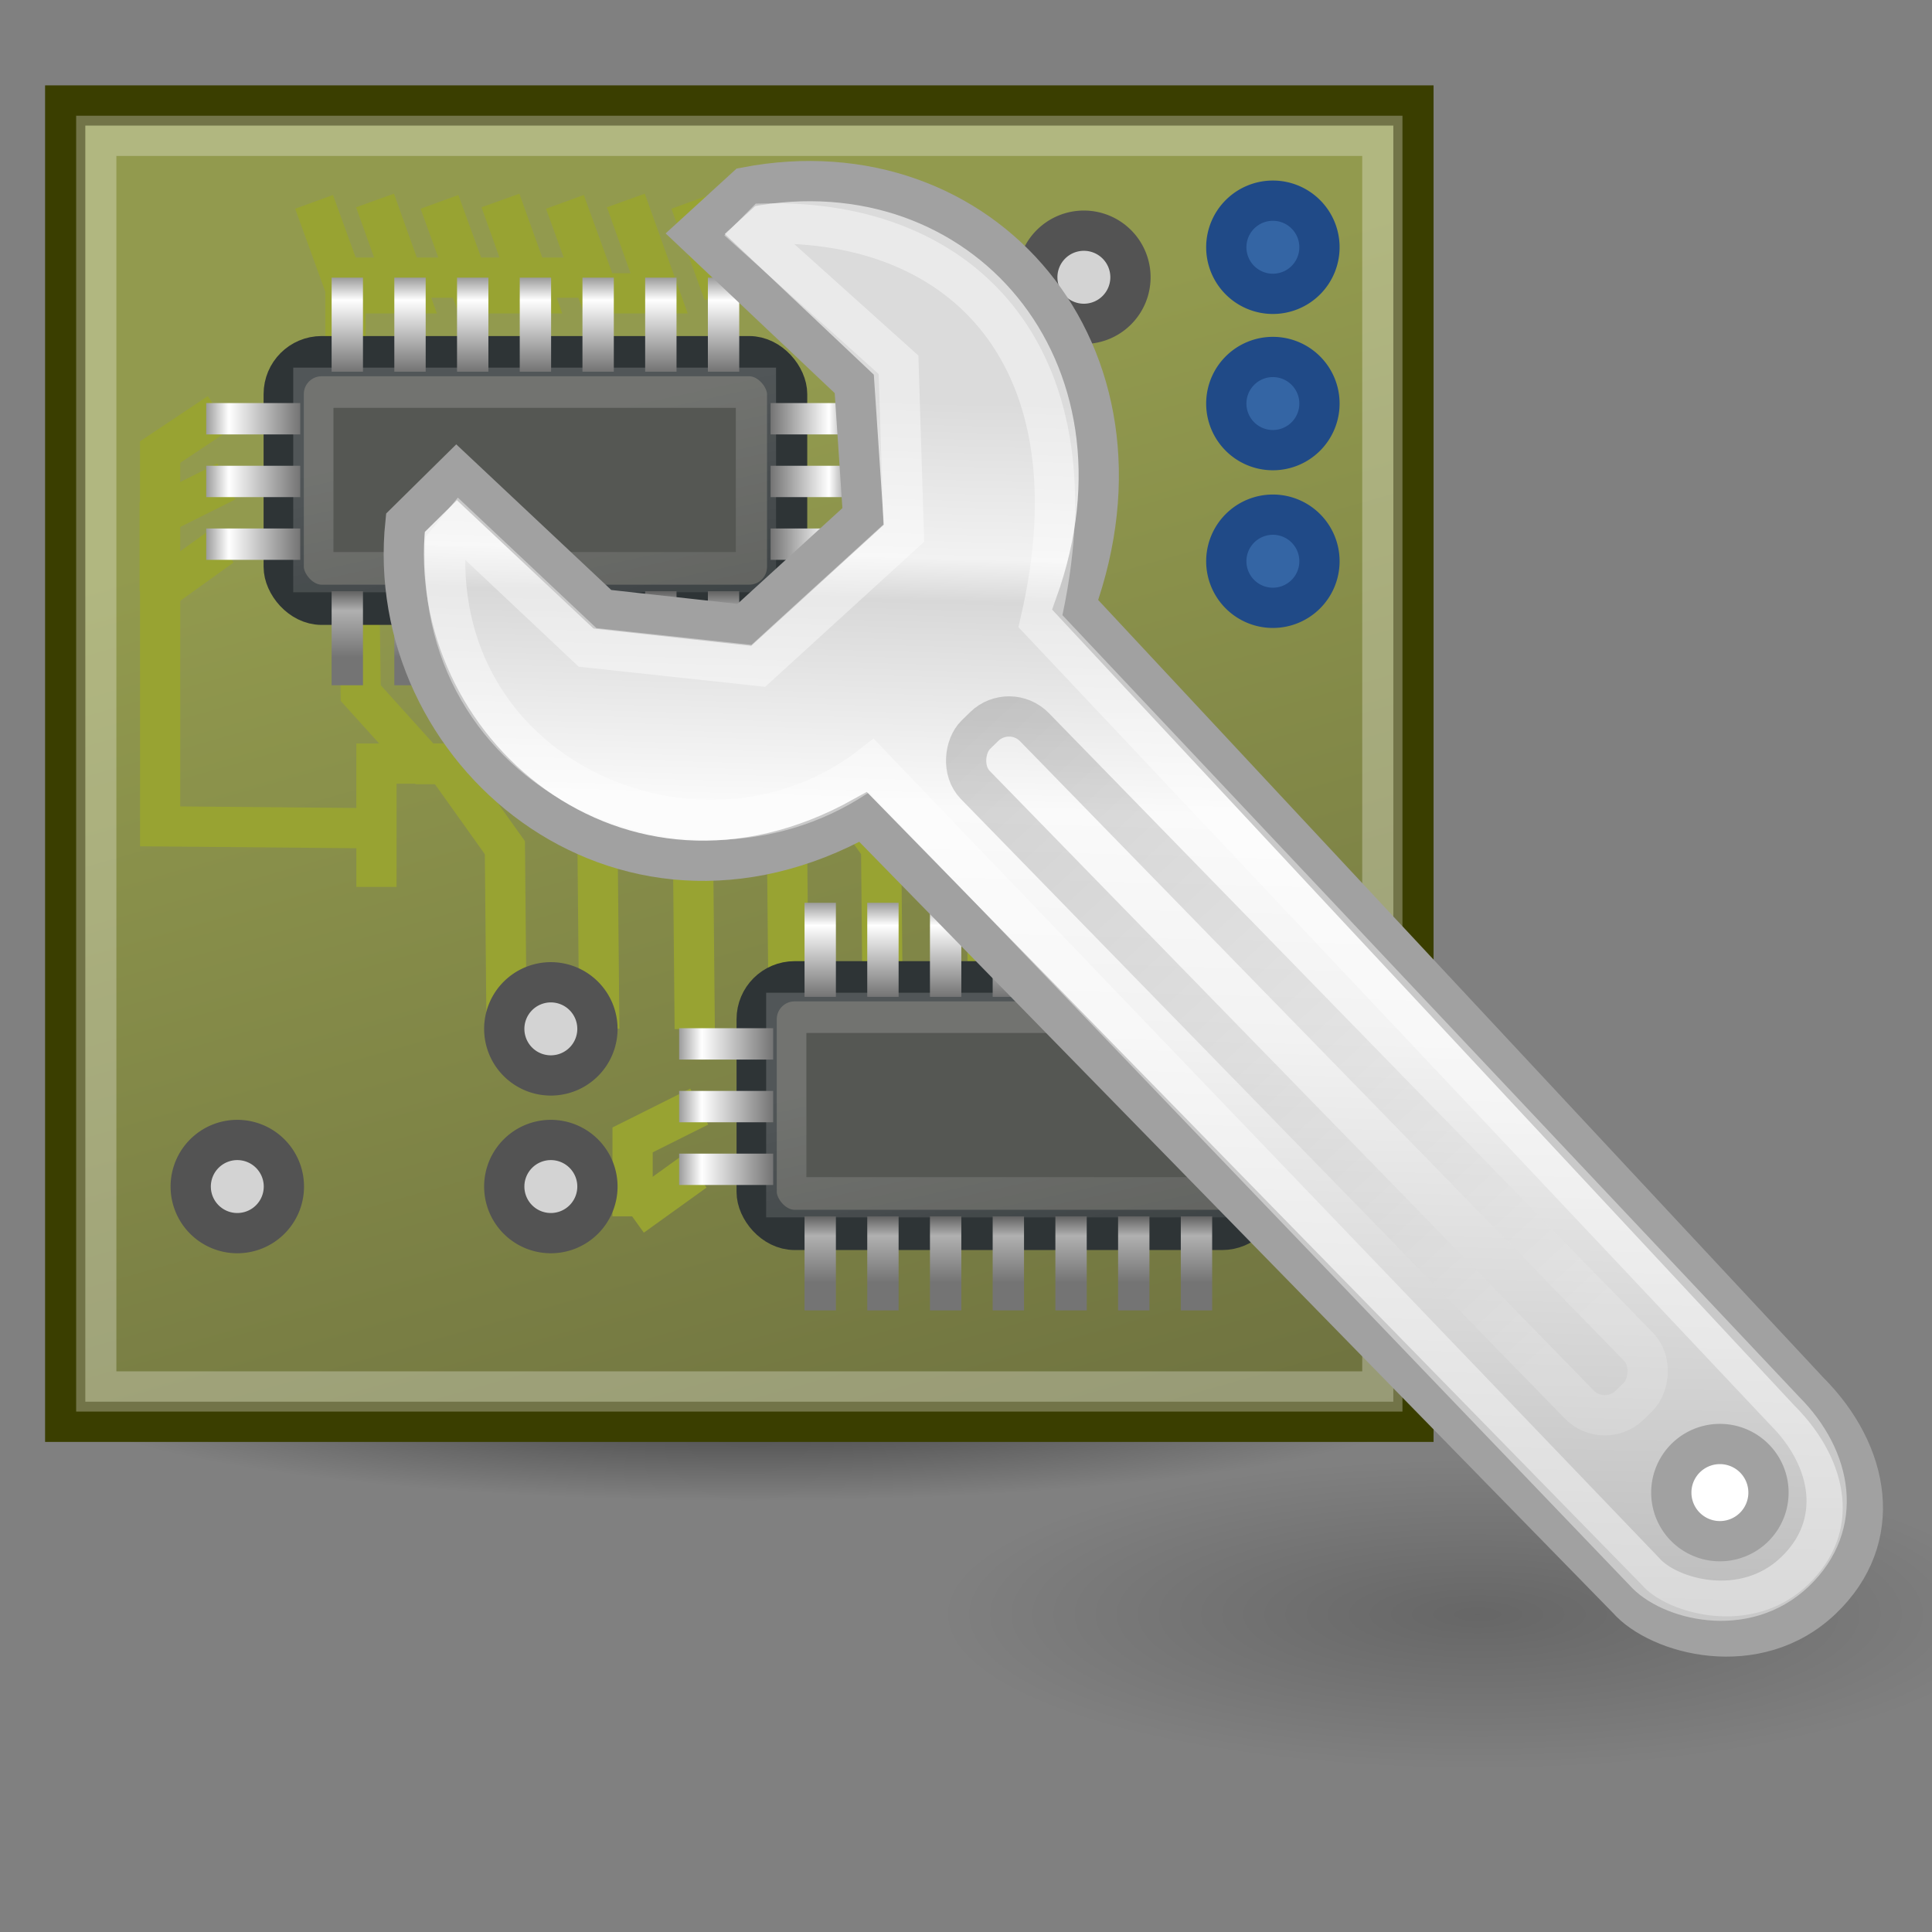 <?xml version="1.0" encoding="UTF-8" standalone="no"?>
<!-- Created with Inkscape (http://www.inkscape.org/) -->
<svg
   xmlns:dc="http://purl.org/dc/elements/1.1/"
   xmlns:cc="http://creativecommons.org/ns#"
   xmlns:rdf="http://www.w3.org/1999/02/22-rdf-syntax-ns#"
   xmlns:svg="http://www.w3.org/2000/svg"
   xmlns="http://www.w3.org/2000/svg"
   xmlns:xlink="http://www.w3.org/1999/xlink"
   xmlns:sodipodi="http://sodipodi.sourceforge.net/DTD/sodipodi-0.dtd"
   xmlns:inkscape="http://www.inkscape.org/namespaces/inkscape"
   inkscape:export-ydpi="90.000000"
   inkscape:export-xdpi="90.000000"
   inkscape:export-filename="/home/jimmac/Desktop/wi-fi.png"
   width="48px"
   height="48px"
   id="svg11300"
   sodipodi:version="0.32"
   inkscape:version="0.45+devel"
   sodipodi:docbase="/home/jimmac/gfx/novell/pdes/branches/NLD10/yast/svgs"
   sodipodi:docname="yast-powertweak.svg"
   inkscape:output_extension="org.inkscape.output.svg.inkscape">
  <rect width="100%" height="100%" fill="#808080" stroke="none"/>
  <defs
     id="defs3">
    <linearGradient
       id="linearGradient5737">
      <stop
         id="stop5739"
         offset="0"
         style="stop-color:#929a4e;stop-opacity:1" />
      <stop
         id="stop5741"
         offset="1"
         style="stop-color:#686b3d;stop-opacity:1" />
    </linearGradient>
    <linearGradient
       id="linearGradient5728">
      <stop
         id="stop5730"
         offset="0"
         style="stop-color:#7c843d;stop-opacity:1;" />
      <stop
         id="stop5732"
         offset="1"
         style="stop-color:#363920;stop-opacity:1;" />
    </linearGradient>
    <linearGradient
       id="linearGradient3061">
      <stop
         style="stop-color:#ffffff;stop-opacity:1;"
         offset="0"
         id="stop3063" />
      <stop
         style="stop-color:#000000;stop-opacity:1;"
         offset="1"
         id="stop3065" />
    </linearGradient>
    <linearGradient
       inkscape:collect="always"
       xlink:href="#linearGradient3061"
       id="linearGradient3067"
       x1="50.153"
       y1="-3.632"
       x2="25.291"
       y2="-4.3"
       gradientUnits="userSpaceOnUse"
       gradientTransform="matrix(0.878,-1.462572e-15,1.462572e-15,0.878,5.328,1.65)" />
    <linearGradient
       id="linearGradient3049">
      <stop
         style="stop-color:#b6b6b6;stop-opacity:1;"
         offset="0"
         id="stop3051" />
      <stop
         id="stop2262"
         offset="0.5"
         style="stop-color:#f2f2f2;stop-opacity:1;" />
      <stop
         style="stop-color:#fafafa;stop-opacity:1;"
         offset="0.676"
         id="stop2264" />
      <stop
         id="stop2268"
         offset="0.841"
         style="stop-color:#d8d8d8;stop-opacity:1;" />
      <stop
         id="stop2266"
         offset="0.875"
         style="stop-color:#f2f2f2;stop-opacity:1;" />
      <stop
         style="stop-color:#dbdbdb;stop-opacity:1;"
         offset="1"
         id="stop3053" />
    </linearGradient>
    <linearGradient
       inkscape:collect="always"
       xlink:href="#linearGradient3049"
       id="linearGradient3055"
       x1="19.648"
       y1="42.254"
       x2="20.631"
       y2="6.776"
       gradientUnits="userSpaceOnUse"
       gradientTransform="matrix(0.878,0,0,0.878,2.537,4.968)" />
    <linearGradient
       inkscape:collect="always"
       id="linearGradient3041">
      <stop
         style="stop-color:#000000;stop-opacity:1;"
         offset="0"
         id="stop3043" />
      <stop
         style="stop-color:#000000;stop-opacity:0;"
         offset="1"
         id="stop3045" />
    </linearGradient>
    <radialGradient
       inkscape:collect="always"
       xlink:href="#linearGradient3041"
       id="radialGradient2260"
       gradientUnits="userSpaceOnUse"
       gradientTransform="matrix(1,0,0,0.375,4.122571e-15,24.47)"
       cx="24.812"
       cy="39.125"
       fx="24.812"
       fy="39.125"
       r="17.688" />
    <linearGradient
       id="linearGradient6732">
      <stop
         style="stop-color:#ffffff;stop-opacity:1;"
         offset="0"
         id="stop6734" />
      <stop
         style="stop-color:#dddddd;stop-opacity:1;"
         offset="1"
         id="stop6736" />
    </linearGradient>
    <linearGradient
       inkscape:collect="always"
       xlink:href="#linearGradient6732"
       id="linearGradient6738"
       x1="16.25"
       y1="12.25"
       x2="31.5"
       y2="36.625"
       gradientUnits="userSpaceOnUse"
       gradientTransform="matrix(0.657,0,0,0.599,27.56,46.11)" />
    <linearGradient
       inkscape:collect="always"
       id="linearGradient15641">
      <stop
         style="stop-color:#000000;stop-opacity:1;"
         offset="0"
         id="stop15643" />
      <stop
         style="stop-color:#000000;stop-opacity:0;"
         offset="1"
         id="stop15645" />
    </linearGradient>
    <linearGradient
       id="linearGradient15015">
      <stop
         style="stop-color:#ffffff;stop-opacity:1;"
         offset="0"
         id="stop15017" />
      <stop
         id="stop15025"
         offset="0.137"
         style="stop-color:#d4d6d2;stop-opacity:1;" />
      <stop
         id="stop15023"
         offset="0.793"
         style="stop-color:#d4d6d2;stop-opacity:1;" />
      <stop
         style="stop-color:#7e8478;stop-opacity:1;"
         offset="1"
         id="stop15019" />
    </linearGradient>
    <linearGradient
       id="linearGradient14981">
      <stop
         style="stop-color:#788600;stop-opacity:1;"
         offset="0"
         id="stop14983" />
      <stop
         style="stop-color:#505900;stop-opacity:1;"
         offset="1"
         id="stop14985" />
    </linearGradient>
    <linearGradient
       id="linearGradient14973">
      <stop
         id="stop14975"
         offset="0"
         style="stop-color:#747474;stop-opacity:1;" />
      <stop
         style="stop-color:#b0b0b0;stop-opacity:1;"
         offset="0.621"
         id="stop14977" />
      <stop
         id="stop14979"
         offset="1"
         style="stop-color:#3f3f3f;stop-opacity:1;" />
    </linearGradient>
    <linearGradient
       id="linearGradient14881">
      <stop
         style="stop-color:#747474;stop-opacity:1;"
         offset="0"
         id="stop14883" />
      <stop
         id="stop14893"
         offset="0.621"
         style="stop-color:#ffffff;stop-opacity:1;" />
      <stop
         style="stop-color:#3f3f3f;stop-opacity:1;"
         offset="1"
         id="stop14885" />
    </linearGradient>
    <linearGradient
       inkscape:collect="always"
       id="linearGradient14861">
      <stop
         style="stop-color:#ffffff;stop-opacity:1;"
         offset="0"
         id="stop14863" />
      <stop
         style="stop-color:#ffffff;stop-opacity:0;"
         offset="1"
         id="stop14865" />
    </linearGradient>
    <linearGradient
       inkscape:collect="always"
       id="linearGradient14780">
      <stop
         style="stop-color:#ebff39;stop-opacity:1;"
         offset="0"
         id="stop14782" />
      <stop
         style="stop-color:#ebff39;stop-opacity:0;"
         offset="1"
         id="stop14784" />
    </linearGradient>
    <linearGradient
       id="linearGradient11520">
      <stop
         id="stop11522"
         offset="0"
         style="stop-color:#ffffff;stop-opacity:1;" />
      <stop
         id="stop11524"
         offset="1"
         style="stop-color:#dcdcdc;stop-opacity:1;" />
    </linearGradient>
    <linearGradient
       id="linearGradient11508"
       inkscape:collect="always">
      <stop
         id="stop11510"
         offset="0"
         style="stop-color:#000000;stop-opacity:1;" />
      <stop
         id="stop11512"
         offset="1"
         style="stop-color:#000000;stop-opacity:0;" />
    </linearGradient>
    <linearGradient
       id="linearGradient11494"
       inkscape:collect="always">
      <stop
         id="stop11496"
         offset="0"
         style="stop-color:#ef2929;stop-opacity:1;" />
      <stop
         id="stop11498"
         offset="1"
         style="stop-color:#ef2929;stop-opacity:0;" />
    </linearGradient>
    <linearGradient
       id="linearGradient11415">
      <stop
         id="stop11417"
         offset="0"
         style="stop-color:#204a87;stop-opacity:0;" />
      <stop
         style="stop-color:#204a87;stop-opacity:1;"
         offset="0.5"
         id="stop11423" />
      <stop
         id="stop11419"
         offset="1"
         style="stop-color:#204a87;stop-opacity:0;" />
    </linearGradient>
    <linearGradient
       id="linearGradient11399"
       inkscape:collect="always">
      <stop
         id="stop11401"
         offset="0"
         style="stop-color:#000000;stop-opacity:1;" />
      <stop
         id="stop11403"
         offset="1"
         style="stop-color:#000000;stop-opacity:0;" />
    </linearGradient>
    <linearGradient
       gradientTransform="translate(-60.286,-0.286)"
       y2="34.462"
       x2="43.616"
       y1="3.774"
       x1="15.828"
       gradientUnits="userSpaceOnUse"
       id="linearGradient11425"
       xlink:href="#linearGradient11415"
       inkscape:collect="always" />
    <linearGradient
       gradientTransform="translate(-60.571,0)"
       y2="39.034"
       x2="35.68"
       y1="9.346"
       x1="9.696"
       gradientUnits="userSpaceOnUse"
       id="linearGradient11427"
       xlink:href="#linearGradient11415"
       inkscape:collect="always" />
    <linearGradient
       y2="33.462"
       x2="26.759"
       y1="19.774"
       x1="13.267"
       gradientTransform="translate(-60.857,0.429)"
       gradientUnits="userSpaceOnUse"
       id="linearGradient11439"
       xlink:href="#linearGradient11415"
       inkscape:collect="always" />
    <radialGradient
       r="8.5"
       fy="39.143"
       fx="12.071"
       cy="39.143"
       cx="12.071"
       gradientTransform="matrix(1,0,0,0.487,0,20.065)"
       gradientUnits="userSpaceOnUse"
       id="radialGradient11441"
       xlink:href="#linearGradient11399"
       inkscape:collect="always" />
    <radialGradient
       gradientTransform="matrix(1.243,2.106784e-16,-2.106784e-16,1.243,-6.714,-3.743)"
       gradientUnits="userSpaceOnUse"
       r="3.834"
       fy="15.048"
       fx="27.577"
       cy="15.048"
       cx="27.577"
       id="radialGradient11500"
       xlink:href="#linearGradient11494"
       inkscape:collect="always" />
    <radialGradient
       r="3.834"
       fy="16.049"
       fx="27.577"
       cy="16.049"
       cx="27.577"
       gradientTransform="matrix(1.243,2.106784e-16,-2.106784e-16,1.243,-6.714,-3.743)"
       gradientUnits="userSpaceOnUse"
       id="radialGradient11504"
       xlink:href="#linearGradient11494"
       inkscape:collect="always" />
    <radialGradient
       gradientUnits="userSpaceOnUse"
       gradientTransform="matrix(1,0,0,0.338,2.166583e-14,29.482)"
       r="6.566"
       fy="44.565"
       fx="30.204"
       cy="44.565"
       cx="30.204"
       id="radialGradient11514"
       xlink:href="#linearGradient11508"
       inkscape:collect="always" />
    <radialGradient
       gradientTransform="matrix(1.995,-1.651527e-32,0,1.995,-24.325,-35.701)"
       gradientUnits="userSpaceOnUse"
       r="20.531"
       fy="35.878"
       fx="24.446"
       cy="35.878"
       cx="24.446"
       id="radialGradient11526"
       xlink:href="#linearGradient11520"
       inkscape:collect="always" />
    <radialGradient
       r="6.566"
       fy="44.565"
       fx="30.204"
       cy="44.565"
       cx="30.204"
       gradientTransform="matrix(1,0,0,0.338,3.185827e-15,29.482)"
       gradientUnits="userSpaceOnUse"
       id="radialGradient11532"
       xlink:href="#linearGradient11508"
       inkscape:collect="always" />
    <radialGradient
       inkscape:collect="always"
       xlink:href="#linearGradient11508"
       id="radialGradient1348"
       gradientUnits="userSpaceOnUse"
       gradientTransform="matrix(1,0,0,0.338,-1.353344e-14,29.482)"
       cx="30.204"
       cy="44.565"
       fx="30.204"
       fy="44.565"
       r="6.566" />
    <radialGradient
       inkscape:collect="always"
       xlink:href="#linearGradient11520"
       id="radialGradient1350"
       gradientUnits="userSpaceOnUse"
       gradientTransform="matrix(1.995,-1.651527e-32,0,1.995,-24.325,-35.701)"
       cx="24.446"
       cy="35.878"
       fx="24.446"
       fy="35.878"
       r="20.531" />
    <radialGradient
       inkscape:collect="always"
       xlink:href="#linearGradient11494"
       id="radialGradient1352"
       gradientUnits="userSpaceOnUse"
       gradientTransform="matrix(1.243,2.106784e-16,-2.106784e-16,1.243,-6.714,-3.743)"
       cx="27.577"
       cy="16.049"
       fx="27.577"
       fy="16.049"
       r="3.834" />
    <radialGradient
       inkscape:collect="always"
       xlink:href="#linearGradient11494"
       id="radialGradient1354"
       gradientUnits="userSpaceOnUse"
       gradientTransform="matrix(1.243,2.106784e-16,-2.106784e-16,1.243,-6.714,-3.743)"
       cx="27.577"
       cy="15.048"
       fx="27.577"
       fy="15.048"
       r="3.834" />
    <radialGradient
       inkscape:collect="always"
       xlink:href="#linearGradient11508"
       id="radialGradient1356"
       gradientUnits="userSpaceOnUse"
       gradientTransform="matrix(1,0,0,0.338,2.220359e-14,29.482)"
       cx="30.204"
       cy="44.565"
       fx="30.204"
       fy="44.565"
       r="6.566" />
    <radialGradient
       inkscape:collect="always"
       xlink:href="#linearGradient11520"
       id="radialGradient1366"
       gradientUnits="userSpaceOnUse"
       gradientTransform="matrix(2.049,-1.696401e-32,0,2.049,-25.65,-37.311)"
       cx="24.446"
       cy="35.878"
       fx="24.446"
       fy="35.878"
       r="20.531" />
    <linearGradient
       inkscape:collect="always"
       xlink:href="#linearGradient14780"
       id="linearGradient14786"
       x1="6.221"
       y1="42.891"
       x2="6.238"
       y2="39.267"
       gradientUnits="userSpaceOnUse"
       gradientTransform="matrix(1.984,0,0,1,-5.906,0)" />
    <linearGradient
       inkscape:collect="always"
       xlink:href="#linearGradient14780"
       id="linearGradient14790"
       gradientUnits="userSpaceOnUse"
       gradientTransform="matrix(1.984,0,0,1,-2.891,0)"
       x1="6.221"
       y1="42.891"
       x2="6.238"
       y2="39.267" />
    <linearGradient
       inkscape:collect="always"
       xlink:href="#linearGradient14780"
       id="linearGradient14794"
       gradientUnits="userSpaceOnUse"
       gradientTransform="matrix(1.984,0,0,1,9.375000e-2,0)"
       x1="6.221"
       y1="42.891"
       x2="6.238"
       y2="39.267" />
    <linearGradient
       inkscape:collect="always"
       xlink:href="#linearGradient14780"
       id="linearGradient14798"
       gradientUnits="userSpaceOnUse"
       gradientTransform="matrix(1.984,0,0,1,3.094,-1.359500e-2)"
       x1="6.221"
       y1="42.891"
       x2="6.238"
       y2="39.267" />
    <linearGradient
       inkscape:collect="always"
       xlink:href="#linearGradient14780"
       id="linearGradient14802"
       gradientUnits="userSpaceOnUse"
       gradientTransform="matrix(1.984,0,0,1,6.094,-1.359500e-2)"
       x1="6.221"
       y1="42.891"
       x2="6.238"
       y2="39.267" />
    <linearGradient
       inkscape:collect="always"
       xlink:href="#linearGradient14780"
       id="linearGradient14806"
       gradientUnits="userSpaceOnUse"
       gradientTransform="matrix(1.984,0,0,1,9.109,-1.359500e-2)"
       x1="6.221"
       y1="42.891"
       x2="6.238"
       y2="39.267" />
    <linearGradient
       inkscape:collect="always"
       xlink:href="#linearGradient14780"
       id="linearGradient14810"
       gradientUnits="userSpaceOnUse"
       gradientTransform="matrix(1.984,0,0,1,12.109,-1.359500e-2)"
       x1="6.221"
       y1="42.891"
       x2="6.238"
       y2="39.267" />
    <linearGradient
       inkscape:collect="always"
       xlink:href="#linearGradient14780"
       id="linearGradient14814"
       gradientUnits="userSpaceOnUse"
       gradientTransform="matrix(1.984,0,0,1,15.109,-1.359500e-2)"
       x1="6.221"
       y1="42.891"
       x2="6.238"
       y2="39.267" />
    <linearGradient
       inkscape:collect="always"
       xlink:href="#linearGradient14861"
       id="linearGradient14867"
       x1="16.965"
       y1="20.166"
       x2="18.968"
       y2="31.347"
       gradientUnits="userSpaceOnUse"
       gradientTransform="matrix(0.935,0,0,1.149,2.519,-9.86)" />
    <linearGradient
       inkscape:collect="always"
       xlink:href="#linearGradient14881"
       id="linearGradient14887"
       x1="24"
       y1="19.5"
       x2="27"
       y2="19.5"
       gradientUnits="userSpaceOnUse"
       gradientTransform="translate(1,-6)" />
    <linearGradient
       inkscape:collect="always"
       xlink:href="#linearGradient14881"
       id="linearGradient14889"
       x1="24"
       y1="21.5"
       x2="27"
       y2="21.5"
       gradientUnits="userSpaceOnUse"
       gradientTransform="translate(1,-6)" />
    <linearGradient
       inkscape:collect="always"
       xlink:href="#linearGradient14881"
       id="linearGradient14891"
       x1="24"
       y1="23.5"
       x2="27"
       y2="23.5"
       gradientUnits="userSpaceOnUse"
       gradientTransform="translate(1,-6)" />
    <linearGradient
       inkscape:collect="always"
       xlink:href="#linearGradient14881"
       id="linearGradient14895"
       gradientUnits="userSpaceOnUse"
       x1="8"
       y1="19.5"
       x2="4.328"
       y2="19.5"
       gradientTransform="translate(2,-6)" />
    <linearGradient
       inkscape:collect="always"
       xlink:href="#linearGradient14881"
       id="linearGradient14897"
       gradientUnits="userSpaceOnUse"
       x1="8"
       y1="19.5"
       x2="4.328"
       y2="19.5"
       gradientTransform="translate(2,-6)" />
    <linearGradient
       inkscape:collect="always"
       xlink:href="#linearGradient14881"
       id="linearGradient14899"
       gradientUnits="userSpaceOnUse"
       x1="8"
       y1="19.5"
       x2="4.328"
       y2="19.5"
       gradientTransform="translate(2,-6)" />
    <linearGradient
       inkscape:collect="always"
       xlink:href="#linearGradient14881"
       id="linearGradient14903"
       gradientUnits="userSpaceOnUse"
       x1="8"
       y1="19.5"
       x2="4.328"
       y2="19.5"
       gradientTransform="translate(4,-31)" />
    <linearGradient
       inkscape:collect="always"
       xlink:href="#linearGradient14881"
       id="linearGradient14907"
       gradientUnits="userSpaceOnUse"
       gradientTransform="translate(4,-33)"
       x1="8"
       y1="19.5"
       x2="4.328"
       y2="19.5" />
    <linearGradient
       inkscape:collect="always"
       xlink:href="#linearGradient14881"
       id="linearGradient14911"
       gradientUnits="userSpaceOnUse"
       gradientTransform="translate(4,-35)"
       x1="8"
       y1="19.5"
       x2="4.328"
       y2="19.5" />
    <linearGradient
       inkscape:collect="always"
       xlink:href="#linearGradient14881"
       id="linearGradient14915"
       gradientUnits="userSpaceOnUse"
       gradientTransform="translate(4,-37)"
       x1="8"
       y1="19.5"
       x2="4.328"
       y2="19.5" />
    <linearGradient
       inkscape:collect="always"
       xlink:href="#linearGradient14881"
       id="linearGradient14919"
       gradientUnits="userSpaceOnUse"
       gradientTransform="translate(4,-39)"
       x1="8"
       y1="19.5"
       x2="4.328"
       y2="19.5" />
    <linearGradient
       inkscape:collect="always"
       xlink:href="#linearGradient14881"
       id="linearGradient14923"
       gradientUnits="userSpaceOnUse"
       gradientTransform="translate(4,-41)"
       x1="8"
       y1="19.5"
       x2="4.328"
       y2="19.5" />
    <linearGradient
       inkscape:collect="always"
       xlink:href="#linearGradient14881"
       id="linearGradient14927"
       gradientUnits="userSpaceOnUse"
       gradientTransform="translate(4,-43)"
       x1="8"
       y1="19.5"
       x2="4.328"
       y2="19.5" />
    <linearGradient
       inkscape:collect="always"
       xlink:href="#linearGradient14973"
       id="linearGradient14943"
       gradientUnits="userSpaceOnUse"
       gradientTransform="translate(14,-31)"
       x1="7.116"
       y1="11.5"
       x2="4.713"
       y2="11.5" />
    <linearGradient
       inkscape:collect="always"
       xlink:href="#linearGradient14973"
       id="linearGradient14945"
       gradientUnits="userSpaceOnUse"
       gradientTransform="translate(14,-33)"
       x1="7.116"
       y1="13.5"
       x2="4.713"
       y2="13.5" />
    <linearGradient
       inkscape:collect="always"
       xlink:href="#linearGradient14973"
       id="linearGradient14947"
       gradientUnits="userSpaceOnUse"
       gradientTransform="translate(14,-35)"
       x1="7.116"
       y1="15.5"
       x2="4.713"
       y2="15.5" />
    <linearGradient
       inkscape:collect="always"
       xlink:href="#linearGradient14973"
       id="linearGradient14949"
       gradientUnits="userSpaceOnUse"
       gradientTransform="translate(14,-37)"
       x1="7.116"
       y1="17.5"
       x2="4.713"
       y2="17.5" />
    <linearGradient
       inkscape:collect="always"
       xlink:href="#linearGradient14973"
       id="linearGradient14951"
       gradientUnits="userSpaceOnUse"
       gradientTransform="translate(14,-39)"
       x1="7.116"
       y1="19.5"
       x2="4.713"
       y2="19.5" />
    <linearGradient
       inkscape:collect="always"
       xlink:href="#linearGradient14973"
       id="linearGradient14953"
       gradientUnits="userSpaceOnUse"
       gradientTransform="translate(14,-41)"
       x1="7.116"
       y1="21.5"
       x2="4.713"
       y2="21.5" />
    <linearGradient
       inkscape:collect="always"
       xlink:href="#linearGradient14973"
       id="linearGradient14955"
       gradientUnits="userSpaceOnUse"
       gradientTransform="translate(14,-43)"
       x1="7.116"
       y1="23.5"
       x2="4.713"
       y2="23.5" />
    <linearGradient
       inkscape:collect="always"
       xlink:href="#linearGradient14981"
       id="linearGradient14987"
       x1="20.047"
       y1="22.747"
       x2="39.003"
       y2="49.794"
       gradientUnits="userSpaceOnUse"
       gradientTransform="translate(67,-6)" />
    <linearGradient
       inkscape:collect="always"
       xlink:href="#linearGradient5737"
       id="linearGradient15537"
       gradientUnits="userSpaceOnUse"
       gradientTransform="matrix(1.006,0,0,1.018,66.626,-7.178)"
       x1="-31.948"
       y1="16.6"
       x2="-20.362"
       y2="57.675" />
    <linearGradient
       inkscape:collect="always"
       xlink:href="#linearGradient14861"
       id="linearGradient15587"
       gradientUnits="userSpaceOnUse"
       gradientTransform="matrix(0.935,0,0,1.149,17.602,10.078)"
       x1="16.965"
       y1="20.166"
       x2="18.968"
       y2="31.347" />
    <linearGradient
       inkscape:collect="always"
       xlink:href="#linearGradient14881"
       id="linearGradient15589"
       gradientUnits="userSpaceOnUse"
       gradientTransform="translate(17.083,13.938)"
       x1="8"
       y1="19.5"
       x2="4.328"
       y2="19.5" />
    <linearGradient
       inkscape:collect="always"
       xlink:href="#linearGradient14881"
       id="linearGradient15591"
       gradientUnits="userSpaceOnUse"
       gradientTransform="translate(17.083,13.938)"
       x1="8"
       y1="19.5"
       x2="4.328"
       y2="19.5" />
    <linearGradient
       inkscape:collect="always"
       xlink:href="#linearGradient14881"
       id="linearGradient15593"
       gradientUnits="userSpaceOnUse"
       gradientTransform="translate(17.083,13.938)"
       x1="8"
       y1="19.5"
       x2="4.328"
       y2="19.5" />
    <linearGradient
       inkscape:collect="always"
       xlink:href="#linearGradient14881"
       id="linearGradient15595"
       gradientUnits="userSpaceOnUse"
       gradientTransform="translate(16.083,13.938)"
       x1="24"
       y1="19.5"
       x2="27"
       y2="19.5" />
    <linearGradient
       inkscape:collect="always"
       xlink:href="#linearGradient14881"
       id="linearGradient15597"
       gradientUnits="userSpaceOnUse"
       gradientTransform="translate(16.083,13.938)"
       x1="24"
       y1="21.5"
       x2="27"
       y2="21.5" />
    <linearGradient
       inkscape:collect="always"
       xlink:href="#linearGradient14881"
       id="linearGradient15599"
       gradientUnits="userSpaceOnUse"
       gradientTransform="translate(16.083,13.938)"
       x1="24"
       y1="23.5"
       x2="27"
       y2="23.5" />
    <linearGradient
       inkscape:collect="always"
       xlink:href="#linearGradient14881"
       id="linearGradient15601"
       gradientUnits="userSpaceOnUse"
       gradientTransform="translate(23.938,-46.083)"
       x1="8"
       y1="19.5"
       x2="4.328"
       y2="19.5" />
    <linearGradient
       inkscape:collect="always"
       xlink:href="#linearGradient14881"
       id="linearGradient15603"
       gradientUnits="userSpaceOnUse"
       gradientTransform="translate(23.938,-48.083)"
       x1="8"
       y1="19.5"
       x2="4.328"
       y2="19.5" />
    <linearGradient
       inkscape:collect="always"
       xlink:href="#linearGradient14881"
       id="linearGradient15605"
       gradientUnits="userSpaceOnUse"
       gradientTransform="translate(23.938,-50.083)"
       x1="8"
       y1="19.5"
       x2="4.328"
       y2="19.5" />
    <linearGradient
       inkscape:collect="always"
       xlink:href="#linearGradient14881"
       id="linearGradient15607"
       gradientUnits="userSpaceOnUse"
       gradientTransform="translate(23.938,-52.083)"
       x1="8"
       y1="19.5"
       x2="4.328"
       y2="19.5" />
    <linearGradient
       inkscape:collect="always"
       xlink:href="#linearGradient14881"
       id="linearGradient15609"
       gradientUnits="userSpaceOnUse"
       gradientTransform="translate(23.938,-54.083)"
       x1="8"
       y1="19.5"
       x2="4.328"
       y2="19.5" />
    <linearGradient
       inkscape:collect="always"
       xlink:href="#linearGradient14881"
       id="linearGradient15611"
       gradientUnits="userSpaceOnUse"
       gradientTransform="translate(23.938,-56.083)"
       x1="8"
       y1="19.5"
       x2="4.328"
       y2="19.5" />
    <linearGradient
       inkscape:collect="always"
       xlink:href="#linearGradient14881"
       id="linearGradient15613"
       gradientUnits="userSpaceOnUse"
       gradientTransform="translate(23.938,-58.083)"
       x1="8"
       y1="19.5"
       x2="4.328"
       y2="19.5" />
    <linearGradient
       inkscape:collect="always"
       xlink:href="#linearGradient14973"
       id="linearGradient15615"
       gradientUnits="userSpaceOnUse"
       gradientTransform="translate(33.938,-46.083)"
       x1="7.116"
       y1="11.5"
       x2="4.713"
       y2="11.5" />
    <linearGradient
       inkscape:collect="always"
       xlink:href="#linearGradient14973"
       id="linearGradient15617"
       gradientUnits="userSpaceOnUse"
       gradientTransform="translate(33.938,-48.083)"
       x1="7.116"
       y1="13.5"
       x2="4.713"
       y2="13.5" />
    <linearGradient
       inkscape:collect="always"
       xlink:href="#linearGradient14973"
       id="linearGradient15619"
       gradientUnits="userSpaceOnUse"
       gradientTransform="translate(33.938,-50.083)"
       x1="7.116"
       y1="15.5"
       x2="4.713"
       y2="15.5" />
    <linearGradient
       inkscape:collect="always"
       xlink:href="#linearGradient14973"
       id="linearGradient15621"
       gradientUnits="userSpaceOnUse"
       gradientTransform="translate(33.938,-52.083)"
       x1="7.116"
       y1="17.5"
       x2="4.713"
       y2="17.5" />
    <linearGradient
       inkscape:collect="always"
       xlink:href="#linearGradient14973"
       id="linearGradient15623"
       gradientUnits="userSpaceOnUse"
       gradientTransform="translate(33.938,-54.083)"
       x1="7.116"
       y1="19.5"
       x2="4.713"
       y2="19.5" />
    <linearGradient
       inkscape:collect="always"
       xlink:href="#linearGradient14973"
       id="linearGradient15625"
       gradientUnits="userSpaceOnUse"
       gradientTransform="translate(33.938,-56.083)"
       x1="7.116"
       y1="21.5"
       x2="4.713"
       y2="21.5" />
    <linearGradient
       inkscape:collect="always"
       xlink:href="#linearGradient14973"
       id="linearGradient15627"
       gradientUnits="userSpaceOnUse"
       gradientTransform="translate(33.938,-58.083)"
       x1="7.116"
       y1="23.5"
       x2="4.713"
       y2="23.5" />
    <radialGradient
       inkscape:collect="always"
       xlink:href="#linearGradient15641"
       id="radialGradient15647"
       cx="24.312"
       cy="43.875"
       fx="24.312"
       fy="43.875"
       r="22.312"
       gradientTransform="matrix(1,0,0,0.157,0,36.993)"
       gradientUnits="userSpaceOnUse" />
    <radialGradient
       inkscape:collect="always"
       xlink:href="#linearGradient15641"
       id="radialGradient36425"
       gradientUnits="userSpaceOnUse"
       gradientTransform="matrix(1,0,0,0.157,-1.52655e-15,36.993)"
       cx="24.312"
       cy="43.875"
       fx="24.312"
       fy="43.875"
       r="22.312" />
    <linearGradient
       inkscape:collect="always"
       xlink:href="#linearGradient14861"
       id="linearGradient36429"
       gradientUnits="userSpaceOnUse"
       gradientTransform="matrix(0.935,0,0,1.149,2.519,-9.86)"
       x1="16.965"
       y1="20.166"
       x2="18.968"
       y2="31.347" />
    <linearGradient
       inkscape:collect="always"
       xlink:href="#linearGradient14881"
       id="linearGradient36431"
       gradientUnits="userSpaceOnUse"
       gradientTransform="translate(2,-6)"
       x1="8"
       y1="19.5"
       x2="4.328"
       y2="19.5" />
    <linearGradient
       inkscape:collect="always"
       xlink:href="#linearGradient14881"
       id="linearGradient36433"
       gradientUnits="userSpaceOnUse"
       gradientTransform="translate(2,-6)"
       x1="8"
       y1="19.5"
       x2="4.328"
       y2="19.5" />
    <linearGradient
       inkscape:collect="always"
       xlink:href="#linearGradient14881"
       id="linearGradient36435"
       gradientUnits="userSpaceOnUse"
       gradientTransform="translate(2,-6)"
       x1="8"
       y1="19.5"
       x2="4.328"
       y2="19.5" />
    <linearGradient
       inkscape:collect="always"
       xlink:href="#linearGradient14881"
       id="linearGradient36437"
       gradientUnits="userSpaceOnUse"
       gradientTransform="translate(1,-6)"
       x1="24"
       y1="19.5"
       x2="27"
       y2="19.5" />
    <linearGradient
       inkscape:collect="always"
       xlink:href="#linearGradient14881"
       id="linearGradient36439"
       gradientUnits="userSpaceOnUse"
       gradientTransform="translate(1,-6)"
       x1="24"
       y1="21.5"
       x2="27"
       y2="21.5" />
    <linearGradient
       inkscape:collect="always"
       xlink:href="#linearGradient14881"
       id="linearGradient36441"
       gradientUnits="userSpaceOnUse"
       gradientTransform="translate(1,-6)"
       x1="24"
       y1="23.5"
       x2="27"
       y2="23.5" />
    <linearGradient
       inkscape:collect="always"
       xlink:href="#linearGradient14881"
       id="linearGradient36443"
       gradientUnits="userSpaceOnUse"
       gradientTransform="translate(4,-31)"
       x1="8"
       y1="19.5"
       x2="4.328"
       y2="19.5" />
    <linearGradient
       inkscape:collect="always"
       xlink:href="#linearGradient14881"
       id="linearGradient36445"
       gradientUnits="userSpaceOnUse"
       gradientTransform="translate(4,-33)"
       x1="8"
       y1="19.5"
       x2="4.328"
       y2="19.5" />
    <linearGradient
       inkscape:collect="always"
       xlink:href="#linearGradient14881"
       id="linearGradient36447"
       gradientUnits="userSpaceOnUse"
       gradientTransform="translate(4,-35)"
       x1="8"
       y1="19.5"
       x2="4.328"
       y2="19.5" />
    <linearGradient
       inkscape:collect="always"
       xlink:href="#linearGradient14881"
       id="linearGradient36449"
       gradientUnits="userSpaceOnUse"
       gradientTransform="translate(4,-37)"
       x1="8"
       y1="19.5"
       x2="4.328"
       y2="19.5" />
    <linearGradient
       inkscape:collect="always"
       xlink:href="#linearGradient14881"
       id="linearGradient36451"
       gradientUnits="userSpaceOnUse"
       gradientTransform="translate(4,-39)"
       x1="8"
       y1="19.5"
       x2="4.328"
       y2="19.5" />
    <linearGradient
       inkscape:collect="always"
       xlink:href="#linearGradient14881"
       id="linearGradient36453"
       gradientUnits="userSpaceOnUse"
       gradientTransform="translate(4,-41)"
       x1="8"
       y1="19.5"
       x2="4.328"
       y2="19.5" />
    <linearGradient
       inkscape:collect="always"
       xlink:href="#linearGradient14881"
       id="linearGradient36455"
       gradientUnits="userSpaceOnUse"
       gradientTransform="translate(4,-43)"
       x1="8"
       y1="19.5"
       x2="4.328"
       y2="19.5" />
    <linearGradient
       inkscape:collect="always"
       xlink:href="#linearGradient14973"
       id="linearGradient36457"
       gradientUnits="userSpaceOnUse"
       gradientTransform="translate(14,-31)"
       x1="7.116"
       y1="11.5"
       x2="4.713"
       y2="11.5" />
    <linearGradient
       inkscape:collect="always"
       xlink:href="#linearGradient14973"
       id="linearGradient36459"
       gradientUnits="userSpaceOnUse"
       gradientTransform="translate(14,-33)"
       x1="7.116"
       y1="13.5"
       x2="4.713"
       y2="13.5" />
    <linearGradient
       inkscape:collect="always"
       xlink:href="#linearGradient14973"
       id="linearGradient36461"
       gradientUnits="userSpaceOnUse"
       gradientTransform="translate(14,-35)"
       x1="7.116"
       y1="15.5"
       x2="4.713"
       y2="15.5" />
    <linearGradient
       inkscape:collect="always"
       xlink:href="#linearGradient14973"
       id="linearGradient36463"
       gradientUnits="userSpaceOnUse"
       gradientTransform="translate(14,-37)"
       x1="7.116"
       y1="17.5"
       x2="4.713"
       y2="17.5" />
    <linearGradient
       inkscape:collect="always"
       xlink:href="#linearGradient14973"
       id="linearGradient36465"
       gradientUnits="userSpaceOnUse"
       gradientTransform="translate(14,-39)"
       x1="7.116"
       y1="19.5"
       x2="4.713"
       y2="19.5" />
    <linearGradient
       inkscape:collect="always"
       xlink:href="#linearGradient14973"
       id="linearGradient36467"
       gradientUnits="userSpaceOnUse"
       gradientTransform="translate(14,-41)"
       x1="7.116"
       y1="21.5"
       x2="4.713"
       y2="21.5" />
    <linearGradient
       inkscape:collect="always"
       xlink:href="#linearGradient14973"
       id="linearGradient36469"
       gradientUnits="userSpaceOnUse"
       gradientTransform="translate(14,-43)"
       x1="7.116"
       y1="23.5"
       x2="4.713"
       y2="23.5" />
    <linearGradient
       inkscape:collect="always"
       xlink:href="#linearGradient14861"
       id="linearGradient36471"
       gradientUnits="userSpaceOnUse"
       gradientTransform="matrix(0.935,0,0,1.149,17.602,10.078)"
       x1="16.965"
       y1="20.166"
       x2="18.968"
       y2="31.347" />
    <linearGradient
       inkscape:collect="always"
       xlink:href="#linearGradient14881"
       id="linearGradient36473"
       gradientUnits="userSpaceOnUse"
       gradientTransform="translate(17.083,13.938)"
       x1="8"
       y1="19.5"
       x2="4.328"
       y2="19.5" />
    <linearGradient
       inkscape:collect="always"
       xlink:href="#linearGradient14881"
       id="linearGradient36475"
       gradientUnits="userSpaceOnUse"
       gradientTransform="translate(17.083,13.938)"
       x1="8"
       y1="19.5"
       x2="4.328"
       y2="19.5" />
    <linearGradient
       inkscape:collect="always"
       xlink:href="#linearGradient14881"
       id="linearGradient36477"
       gradientUnits="userSpaceOnUse"
       gradientTransform="translate(17.083,13.938)"
       x1="8"
       y1="19.5"
       x2="4.328"
       y2="19.5" />
    <linearGradient
       inkscape:collect="always"
       xlink:href="#linearGradient14881"
       id="linearGradient36479"
       gradientUnits="userSpaceOnUse"
       gradientTransform="translate(16.083,13.938)"
       x1="24"
       y1="19.5"
       x2="27"
       y2="19.5" />
    <linearGradient
       inkscape:collect="always"
       xlink:href="#linearGradient14881"
       id="linearGradient36481"
       gradientUnits="userSpaceOnUse"
       gradientTransform="translate(16.083,13.938)"
       x1="24"
       y1="21.5"
       x2="27"
       y2="21.5" />
    <linearGradient
       inkscape:collect="always"
       xlink:href="#linearGradient14881"
       id="linearGradient36483"
       gradientUnits="userSpaceOnUse"
       gradientTransform="translate(16.083,13.938)"
       x1="24"
       y1="23.5"
       x2="27"
       y2="23.5" />
    <linearGradient
       inkscape:collect="always"
       xlink:href="#linearGradient14881"
       id="linearGradient36485"
       gradientUnits="userSpaceOnUse"
       gradientTransform="translate(23.938,-46.083)"
       x1="8"
       y1="19.5"
       x2="4.328"
       y2="19.5" />
    <linearGradient
       inkscape:collect="always"
       xlink:href="#linearGradient14881"
       id="linearGradient36487"
       gradientUnits="userSpaceOnUse"
       gradientTransform="translate(23.938,-48.083)"
       x1="8"
       y1="19.5"
       x2="4.328"
       y2="19.5" />
    <linearGradient
       inkscape:collect="always"
       xlink:href="#linearGradient14881"
       id="linearGradient36489"
       gradientUnits="userSpaceOnUse"
       gradientTransform="translate(23.938,-50.083)"
       x1="8"
       y1="19.5"
       x2="4.328"
       y2="19.5" />
    <linearGradient
       inkscape:collect="always"
       xlink:href="#linearGradient14881"
       id="linearGradient36491"
       gradientUnits="userSpaceOnUse"
       gradientTransform="translate(23.938,-52.083)"
       x1="8"
       y1="19.5"
       x2="4.328"
       y2="19.5" />
    <linearGradient
       inkscape:collect="always"
       xlink:href="#linearGradient14881"
       id="linearGradient36493"
       gradientUnits="userSpaceOnUse"
       gradientTransform="translate(23.938,-54.083)"
       x1="8"
       y1="19.5"
       x2="4.328"
       y2="19.5" />
    <linearGradient
       inkscape:collect="always"
       xlink:href="#linearGradient14881"
       id="linearGradient36495"
       gradientUnits="userSpaceOnUse"
       gradientTransform="translate(23.938,-56.083)"
       x1="8"
       y1="19.5"
       x2="4.328"
       y2="19.5" />
    <linearGradient
       inkscape:collect="always"
       xlink:href="#linearGradient14881"
       id="linearGradient36497"
       gradientUnits="userSpaceOnUse"
       gradientTransform="translate(23.938,-58.083)"
       x1="8"
       y1="19.5"
       x2="4.328"
       y2="19.5" />
    <linearGradient
       inkscape:collect="always"
       xlink:href="#linearGradient14973"
       id="linearGradient36499"
       gradientUnits="userSpaceOnUse"
       gradientTransform="translate(33.938,-46.083)"
       x1="7.116"
       y1="11.5"
       x2="4.713"
       y2="11.5" />
    <linearGradient
       inkscape:collect="always"
       xlink:href="#linearGradient14973"
       id="linearGradient36501"
       gradientUnits="userSpaceOnUse"
       gradientTransform="translate(33.938,-48.083)"
       x1="7.116"
       y1="13.5"
       x2="4.713"
       y2="13.5" />
    <linearGradient
       inkscape:collect="always"
       xlink:href="#linearGradient14973"
       id="linearGradient36503"
       gradientUnits="userSpaceOnUse"
       gradientTransform="translate(33.938,-50.083)"
       x1="7.116"
       y1="15.5"
       x2="4.713"
       y2="15.5" />
    <linearGradient
       inkscape:collect="always"
       xlink:href="#linearGradient14973"
       id="linearGradient36505"
       gradientUnits="userSpaceOnUse"
       gradientTransform="translate(33.938,-52.083)"
       x1="7.116"
       y1="17.5"
       x2="4.713"
       y2="17.5" />
    <linearGradient
       inkscape:collect="always"
       xlink:href="#linearGradient14973"
       id="linearGradient36507"
       gradientUnits="userSpaceOnUse"
       gradientTransform="translate(33.938,-54.083)"
       x1="7.116"
       y1="19.5"
       x2="4.713"
       y2="19.5" />
    <linearGradient
       inkscape:collect="always"
       xlink:href="#linearGradient14973"
       id="linearGradient36509"
       gradientUnits="userSpaceOnUse"
       gradientTransform="translate(33.938,-56.083)"
       x1="7.116"
       y1="21.5"
       x2="4.713"
       y2="21.5" />
    <linearGradient
       inkscape:collect="always"
       xlink:href="#linearGradient14973"
       id="linearGradient36511"
       gradientUnits="userSpaceOnUse"
       gradientTransform="translate(33.938,-58.083)"
       x1="7.116"
       y1="23.5"
       x2="4.713"
       y2="23.5" />
  </defs>
  <sodipodi:namedview
     stroke="#204a87"
     fill="#3465a4"
     id="base"
     pagecolor="#ffffff"
     bordercolor="#666666"
     borderopacity="0.255"
     inkscape:pageopacity="0.0"
     inkscape:pageshadow="2"
     inkscape:zoom="1"
     inkscape:cx="35.372505"
     inkscape:cy="30.658827"
     inkscape:current-layer="layer1"
     showgrid="true"
     inkscape:grid-bbox="true"
     inkscape:document-units="px"
     inkscape:showpageshadow="false"
     inkscape:window-width="872"
     inkscape:window-height="783"
     inkscape:window-x="223"
     inkscape:window-y="346" />
  <g
     id="layer1"
     inkscape:label="Layer 1"
     inkscape:groupmode="layer">
    <g
       id="g36348"
       transform="matrix(0.779,0,0,0.779,-0.33,-0.113)">
      <path
         transform="translate(0,0.625)"
         d="M 46.625 43.875 A 22.312 3.5 0 1 1  2,43.875 A 22.312 3.5 0 1 1  46.625 43.875 z"
         sodipodi:ry="3.5"
         sodipodi:rx="22.3125"
         sodipodi:cy="43.875"
         sodipodi:cx="24.3125"
         id="path15639"
         style="opacity:0.574;color:#000000;fill:url(#radialGradient36425);fill-opacity:1;fill-rule:nonzero;stroke:none;stroke-width:1;stroke-linecap:round;stroke-linejoin:round;marker:none;marker-start:none;marker-mid:none;marker-end:none;stroke-miterlimit:4;stroke-dasharray:none;stroke-dashoffset:0;stroke-opacity:1;visibility:visible;display:block;overflow:visible"
         sodipodi:type="arc" />
      <rect
         y="3.509"
         x="2.503"
         height="41.982"
         width="43"
         id="rect15535"
         style="opacity:1;color:#000000;fill:url(#linearGradient15537);fill-opacity:1;fill-rule:nonzero;stroke:#3a3e00;stroke-width:1.283;stroke-linecap:butt;stroke-linejoin:miter;marker:none;marker-start:none;marker-mid:none;marker-end:none;stroke-miterlimit:4;stroke-dasharray:none;stroke-dashoffset:0;stroke-opacity:1;visibility:visible;display:block;overflow:visible;enable-background:accumulate" />
      <path
         sodipodi:nodetypes="cccccc"
         id="path14957"
         d="M 27,17.472 L 27.064,18.003 L 29.489,19.895 L 29.489,24.499 L 12.43,24.499 L 12.43,28.432"
         style="opacity:1;color:#000000;fill:none;fill-opacity:1;fill-rule:nonzero;stroke:#98a332;stroke-width:1.283;stroke-linecap:butt;stroke-linejoin:miter;marker:none;marker-start:none;marker-mid:none;marker-end:none;stroke-miterlimit:4;stroke-dasharray:none;stroke-dashoffset:0;stroke-opacity:1;visibility:visible;display:block;overflow:visible" />
      <g
         transform="translate(0.982,-20.999)"
         id="g14967">
        <path
           style="opacity:1;color:#000000;fill:none;fill-opacity:1;fill-rule:nonzero;stroke:#98a332;stroke-width:1.283;stroke-linecap:butt;stroke-linejoin:miter;marker:none;marker-start:none;marker-mid:none;marker-end:none;stroke-miterlimit:4;stroke-dasharray:none;stroke-dashoffset:0;stroke-opacity:1;visibility:visible;display:block;overflow:visible"
           d="M 9.458,27.582 L 10.518,30.499 L 12.463,30.499 L 11.402,27.538"
           id="path14959" />
        <path
           id="path14961"
           d="M 13.458,27.582 L 14.518,30.499 L 16.463,30.499 L 15.402,27.538"
           style="opacity:1;color:#000000;fill:none;fill-opacity:1;fill-rule:nonzero;stroke:#98a332;stroke-width:1.283;stroke-linecap:butt;stroke-linejoin:miter;marker:none;marker-start:none;marker-mid:none;marker-end:none;stroke-miterlimit:4;stroke-dasharray:none;stroke-dashoffset:0;stroke-opacity:1;visibility:visible;display:block;overflow:visible" />
        <path
           style="opacity:1;color:#000000;fill:none;fill-opacity:1;fill-rule:nonzero;stroke:#98a332;stroke-width:1.283;stroke-linecap:butt;stroke-linejoin:miter;marker:none;marker-start:none;marker-mid:none;marker-end:none;stroke-miterlimit:4;stroke-dasharray:none;stroke-dashoffset:0;stroke-opacity:1;visibility:visible;display:block;overflow:visible"
           d="M 17.458,27.582 L 18.518,30.499 L 20.463,30.499 L 19.402,27.538"
           id="path14963" />
        <path
           id="path14965"
           d="M 21.458,27.582 L 22.518,30.499"
           style="opacity:1;color:#000000;fill:none;fill-opacity:1;fill-rule:nonzero;stroke:#98a332;stroke-width:1.283;stroke-linecap:butt;stroke-linejoin:miter;marker:none;marker-start:none;marker-mid:none;marker-end:none;stroke-miterlimit:4;stroke-dasharray:none;stroke-dashoffset:0;stroke-opacity:1;visibility:visible;display:block;overflow:visible"
           sodipodi:nodetypes="cc" />
      </g>
      <path
         sodipodi:nodetypes="cccccccccc"
         id="path14826"
         d="M 38,32.961 L 37.945,27.18 L 36.044,24.514 L 13.972,24.514 L 11.928,22.249 L 11.884,19.142 L 19.552,13.614 L 11.442,13.47 L 11.442,9 L 19.442,9"
         style="opacity:1;color:#000000;fill:none;fill-opacity:1;fill-rule:nonzero;stroke:#98a332;stroke-width:1.283;stroke-linecap:butt;stroke-linejoin:miter;marker:none;marker-start:none;marker-mid:none;marker-end:none;stroke-miterlimit:4;stroke-dasharray:none;stroke-dashoffset:0;stroke-opacity:1;visibility:visible;display:block;overflow:visible" />
      <path
         sodipodi:nodetypes="ccc"
         id="path14830"
         d="M 31.942,32.961 L 31.887,27.18 L 29.986,24.514"
         style="opacity:1;color:#000000;fill:none;fill-opacity:1;fill-rule:nonzero;stroke:#98a332;stroke-width:1.283;stroke-linecap:butt;stroke-linejoin:miter;marker:none;marker-start:none;marker-mid:none;marker-end:none;stroke-miterlimit:4;stroke-dasharray:none;stroke-dashoffset:0;stroke-opacity:1;visibility:visible;display:block;overflow:visible" />
      <path
         style="opacity:1;color:#000000;fill:none;fill-opacity:1;fill-rule:nonzero;stroke:#98a332;stroke-width:1.283;stroke-linecap:butt;stroke-linejoin:miter;marker:none;marker-start:none;marker-mid:none;marker-end:none;stroke-miterlimit:4;stroke-dasharray:none;stroke-dashoffset:0;stroke-opacity:1;visibility:visible;display:block;overflow:visible"
         d="M 34.942,32.961 L 34.887,27.18 L 32.986,24.514"
         id="path14838"
         sodipodi:nodetypes="ccc" />
      <g
         transform="matrix(-1,0,0,1,45.081,-10)"
         id="g14850">
        <path
           sodipodi:nodetypes="ccc"
           id="path14840"
           d="M 16.5,42.961 L 16.555,37.18 L 18.456,34.514"
           style="opacity:1;color:#000000;fill:none;fill-opacity:1;fill-rule:nonzero;stroke:#98a332;stroke-width:1.283;stroke-linecap:butt;stroke-linejoin:miter;marker:none;marker-start:none;marker-mid:none;marker-end:none;stroke-miterlimit:4;stroke-dasharray:none;stroke-dashoffset:0;stroke-opacity:1;visibility:visible;display:block;overflow:visible" />
        <path
           style="opacity:1;color:#000000;fill:none;fill-opacity:1;fill-rule:nonzero;stroke:#98a332;stroke-width:1.283;stroke-linecap:butt;stroke-linejoin:miter;marker:none;marker-start:none;marker-mid:none;marker-end:none;stroke-miterlimit:4;stroke-dasharray:none;stroke-dashoffset:0;stroke-opacity:1;visibility:visible;display:block;overflow:visible"
           d="M 19.5,42.961 L 19.555,37.18 L 21.456,34.514"
           id="path14842"
           sodipodi:nodetypes="ccc" />
        <path
           sodipodi:nodetypes="ccc"
           id="path14844"
           d="M 22.5,42.961 L 22.555,37.18 L 24.456,34.514"
           style="opacity:1;color:#000000;fill:none;fill-opacity:1;fill-rule:nonzero;stroke:#98a332;stroke-width:1.283;stroke-linecap:butt;stroke-linejoin:miter;marker:none;marker-start:none;marker-mid:none;marker-end:none;stroke-miterlimit:4;stroke-dasharray:none;stroke-dashoffset:0;stroke-opacity:1;visibility:visible;display:block;overflow:visible" />
        <path
           style="opacity:1;color:#000000;fill:none;fill-opacity:1;fill-rule:nonzero;stroke:#98a332;stroke-width:1.283;stroke-linecap:butt;stroke-linejoin:miter;marker:none;marker-start:none;marker-mid:none;marker-end:none;stroke-miterlimit:4;stroke-dasharray:none;stroke-dashoffset:0;stroke-opacity:1;visibility:visible;display:block;overflow:visible"
           d="M 25.544,42.961 L 25.599,37.18 L 27.5,34.514"
           id="path14846"
           sodipodi:nodetypes="ccc" />
        <path
           sodipodi:nodetypes="ccc"
           id="path14848"
           d="M 28.5,42.961 L 28.555,37.18 L 30.456,34.514"
           style="opacity:1;color:#000000;fill:none;fill-opacity:1;fill-rule:nonzero;stroke:#98a332;stroke-width:1.283;stroke-linecap:butt;stroke-linejoin:miter;marker:none;marker-start:none;marker-mid:none;marker-end:none;stroke-miterlimit:4;stroke-dasharray:none;stroke-dashoffset:0;stroke-opacity:1;visibility:visible;display:block;overflow:visible" />
      </g>
      <path
         sodipodi:nodetypes="ccccc"
         id="path15029"
         d="M 7.406,13.312 L 5.531,14.562 L 5.531,16.438 L 5.531,26.5 L 12.531,26.562"
         style="opacity:1;color:#000000;fill:none;fill-opacity:1;fill-rule:nonzero;stroke:#98a332;stroke-width:1.283;stroke-linecap:butt;stroke-linejoin:miter;marker:none;marker-start:none;marker-mid:none;marker-end:none;stroke-miterlimit:4;stroke-dasharray:none;stroke-dashoffset:0;stroke-opacity:1;visibility:visible;display:block;overflow:visible" />
      <rect
         ry="1.209"
         rx="1.209"
         y="11.504"
         x="9.472"
         height="7.93"
         width="16.056"
         id="rect14857"
         style="opacity:1;color:#000000;fill:#555753;fill-opacity:1;fill-rule:nonzero;stroke:#2e3436;stroke-width:1.283;stroke-linecap:butt;stroke-linejoin:miter;marker:none;marker-start:none;marker-mid:none;marker-end:none;stroke-miterlimit:4;stroke-dasharray:none;stroke-dashoffset:0;stroke-opacity:1;visibility:visible;display:block;overflow:visible" />
      <rect
         style="opacity:0.17;color:#000000;fill:none;fill-opacity:1;fill-rule:nonzero;stroke:url(#linearGradient36429);stroke-width:1.283;stroke-linecap:butt;stroke-linejoin:miter;marker:none;marker-start:none;marker-mid:none;marker-end:none;stroke-miterlimit:4;stroke-dasharray:none;stroke-dashoffset:0;stroke-opacity:1;visibility:visible;display:block;overflow:visible"
         id="rect14859"
         width="14.116"
         height="5.882"
         x="10.417"
         y="12.511"
         rx="0"
         ry="0" />
      <rect
         y="13"
         x="7"
         height="1"
         width="3"
         id="rect14869"
         style="opacity:1;color:#000000;fill:url(#linearGradient36431);fill-opacity:1;fill-rule:nonzero;stroke:none;stroke-width:1;stroke-linecap:butt;stroke-linejoin:miter;marker:none;marker-start:none;marker-mid:none;marker-end:none;stroke-miterlimit:4;stroke-dasharray:none;stroke-dashoffset:0;stroke-opacity:1;visibility:visible;display:block;overflow:visible" />
      <path
         sodipodi:nodetypes="ccc"
         id="path15031"
         d="M 7.641,15.5 L 5.516,16.562 L 5.516,19"
         style="opacity:1;color:#000000;fill:none;fill-opacity:1;fill-rule:nonzero;stroke:#98a332;stroke-width:1.283;stroke-linecap:butt;stroke-linejoin:miter;marker:none;marker-start:none;marker-mid:none;marker-end:none;stroke-miterlimit:4;stroke-dasharray:none;stroke-dashoffset:0;stroke-opacity:1;visibility:visible;display:block;overflow:visible" />
      <rect
         style="opacity:1;color:#000000;fill:url(#linearGradient36433);fill-opacity:1;fill-rule:nonzero;stroke:none;stroke-width:1;stroke-linecap:butt;stroke-linejoin:miter;marker:none;marker-start:none;marker-mid:none;marker-end:none;stroke-miterlimit:4;stroke-dasharray:none;stroke-dashoffset:0;stroke-opacity:1;visibility:visible;display:block;overflow:visible"
         id="rect14871"
         width="3"
         height="1"
         x="7"
         y="15" />
      <path
         sodipodi:nodetypes="cc"
         id="path15033"
         d="M 7.5,17.562 L 5.5,19"
         style="opacity:1;color:#000000;fill:none;fill-opacity:1;fill-rule:nonzero;stroke:#98a332;stroke-width:1.283;stroke-linecap:butt;stroke-linejoin:miter;marker:none;marker-start:none;marker-mid:none;marker-end:none;stroke-miterlimit:4;stroke-dasharray:none;stroke-dashoffset:0;stroke-opacity:1;visibility:visible;display:block;overflow:visible" />
      <rect
         y="17"
         x="7"
         height="1"
         width="3"
         id="rect14873"
         style="opacity:1;color:#000000;fill:url(#linearGradient36435);fill-opacity:1;fill-rule:nonzero;stroke:none;stroke-width:1;stroke-linecap:butt;stroke-linejoin:miter;marker:none;marker-start:none;marker-mid:none;marker-end:none;stroke-miterlimit:4;stroke-dasharray:none;stroke-dashoffset:0;stroke-opacity:1;visibility:visible;display:block;overflow:visible" />
      <rect
         style="opacity:1;color:#000000;fill:url(#linearGradient36437);fill-opacity:1;fill-rule:nonzero;stroke:none;stroke-width:1;stroke-linecap:butt;stroke-linejoin:miter;marker:none;marker-start:none;marker-mid:none;marker-end:none;stroke-miterlimit:4;stroke-dasharray:none;stroke-dashoffset:0;stroke-opacity:1;visibility:visible;display:block;overflow:visible"
         id="rect14875"
         width="3"
         height="1"
         x="25"
         y="13" />
      <rect
         y="15"
         x="25"
         height="1"
         width="3"
         id="rect14877"
         style="opacity:1;color:#000000;fill:url(#linearGradient36439);fill-opacity:1;fill-rule:nonzero;stroke:none;stroke-width:1;stroke-linecap:butt;stroke-linejoin:miter;marker:none;marker-start:none;marker-mid:none;marker-end:none;stroke-miterlimit:4;stroke-dasharray:none;stroke-dashoffset:0;stroke-opacity:1;visibility:visible;display:block;overflow:visible" />
      <rect
         style="opacity:1;color:#000000;fill:url(#linearGradient36441);fill-opacity:1;fill-rule:nonzero;stroke:none;stroke-width:1;stroke-linecap:butt;stroke-linejoin:miter;marker:none;marker-start:none;marker-mid:none;marker-end:none;stroke-miterlimit:4;stroke-dasharray:none;stroke-dashoffset:0;stroke-opacity:1;visibility:visible;display:block;overflow:visible"
         id="rect14879"
         width="3"
         height="1"
         x="25"
         y="17" />
      <rect
         transform="matrix(0,1,-1,0,0,0)"
         style="opacity:1;color:#000000;fill:url(#linearGradient36443);fill-opacity:1;fill-rule:nonzero;stroke:none;stroke-width:1;stroke-linecap:butt;stroke-linejoin:miter;marker:none;marker-start:none;marker-mid:none;marker-end:none;stroke-miterlimit:4;stroke-dasharray:none;stroke-dashoffset:0;stroke-opacity:1;visibility:visible;display:block;overflow:visible"
         id="rect14901"
         width="3"
         height="1"
         x="9"
         y="-12" />
      <rect
         y="-14"
         x="9"
         height="1"
         width="3"
         id="rect14905"
         style="opacity:1;color:#000000;fill:url(#linearGradient36445);fill-opacity:1;fill-rule:nonzero;stroke:none;stroke-width:1;stroke-linecap:butt;stroke-linejoin:miter;marker:none;marker-start:none;marker-mid:none;marker-end:none;stroke-miterlimit:4;stroke-dasharray:none;stroke-dashoffset:0;stroke-opacity:1;visibility:visible;display:block;overflow:visible"
         transform="matrix(0,1,-1,0,0,0)" />
      <rect
         transform="matrix(0,1,-1,0,0,0)"
         style="opacity:1;color:#000000;fill:url(#linearGradient36447);fill-opacity:1;fill-rule:nonzero;stroke:none;stroke-width:1;stroke-linecap:butt;stroke-linejoin:miter;marker:none;marker-start:none;marker-mid:none;marker-end:none;stroke-miterlimit:4;stroke-dasharray:none;stroke-dashoffset:0;stroke-opacity:1;visibility:visible;display:block;overflow:visible"
         id="rect14909"
         width="3"
         height="1"
         x="9"
         y="-16" />
      <rect
         y="-18"
         x="9"
         height="1"
         width="3"
         id="rect14913"
         style="opacity:1;color:#000000;fill:url(#linearGradient36449);fill-opacity:1;fill-rule:nonzero;stroke:none;stroke-width:1;stroke-linecap:butt;stroke-linejoin:miter;marker:none;marker-start:none;marker-mid:none;marker-end:none;stroke-miterlimit:4;stroke-dasharray:none;stroke-dashoffset:0;stroke-opacity:1;visibility:visible;display:block;overflow:visible"
         transform="matrix(0,1,-1,0,0,0)" />
      <rect
         transform="matrix(0,1,-1,0,0,0)"
         style="opacity:1;color:#000000;fill:url(#linearGradient36451);fill-opacity:1;fill-rule:nonzero;stroke:none;stroke-width:1;stroke-linecap:butt;stroke-linejoin:miter;marker:none;marker-start:none;marker-mid:none;marker-end:none;stroke-miterlimit:4;stroke-dasharray:none;stroke-dashoffset:0;stroke-opacity:1;visibility:visible;display:block;overflow:visible"
         id="rect14917"
         width="3"
         height="1"
         x="9"
         y="-20" />
      <rect
         y="-22"
         x="9"
         height="1"
         width="3"
         id="rect14921"
         style="opacity:1;color:#000000;fill:url(#linearGradient36453);fill-opacity:1;fill-rule:nonzero;stroke:none;stroke-width:1;stroke-linecap:butt;stroke-linejoin:miter;marker:none;marker-start:none;marker-mid:none;marker-end:none;stroke-miterlimit:4;stroke-dasharray:none;stroke-dashoffset:0;stroke-opacity:1;visibility:visible;display:block;overflow:visible"
         transform="matrix(0,1,-1,0,0,0)" />
      <rect
         transform="matrix(0,1,-1,0,0,0)"
         style="opacity:1;color:#000000;fill:url(#linearGradient36455);fill-opacity:1;fill-rule:nonzero;stroke:none;stroke-width:1;stroke-linecap:butt;stroke-linejoin:miter;marker:none;marker-start:none;marker-mid:none;marker-end:none;stroke-miterlimit:4;stroke-dasharray:none;stroke-dashoffset:0;stroke-opacity:1;visibility:visible;display:block;overflow:visible"
         id="rect14925"
         width="3"
         height="1"
         x="9"
         y="-24" />
      <rect
         y="-12"
         x="19"
         height="1"
         width="3"
         id="rect14929"
         style="opacity:1;color:#000000;fill:url(#linearGradient36457);fill-opacity:1;fill-rule:nonzero;stroke:none;stroke-width:1;stroke-linecap:butt;stroke-linejoin:miter;marker:none;marker-start:none;marker-mid:none;marker-end:none;stroke-miterlimit:4;stroke-dasharray:none;stroke-dashoffset:0;stroke-opacity:1;visibility:visible;display:block;overflow:visible"
         transform="matrix(0,1,-1,0,0,0)" />
      <rect
         transform="matrix(0,1,-1,0,0,0)"
         style="opacity:1;color:#000000;fill:url(#linearGradient36459);fill-opacity:1;fill-rule:nonzero;stroke:none;stroke-width:1;stroke-linecap:butt;stroke-linejoin:miter;marker:none;marker-start:none;marker-mid:none;marker-end:none;stroke-miterlimit:4;stroke-dasharray:none;stroke-dashoffset:0;stroke-opacity:1;visibility:visible;display:block;overflow:visible"
         id="rect14931"
         width="3"
         height="1"
         x="19"
         y="-14" />
      <rect
         y="-16"
         x="19"
         height="1"
         width="3"
         id="rect14933"
         style="opacity:1;color:#000000;fill:url(#linearGradient36461);fill-opacity:1;fill-rule:nonzero;stroke:none;stroke-width:1;stroke-linecap:butt;stroke-linejoin:miter;marker:none;marker-start:none;marker-mid:none;marker-end:none;stroke-miterlimit:4;stroke-dasharray:none;stroke-dashoffset:0;stroke-opacity:1;visibility:visible;display:block;overflow:visible"
         transform="matrix(0,1,-1,0,0,0)" />
      <rect
         transform="matrix(0,1,-1,0,0,0)"
         style="opacity:1;color:#000000;fill:url(#linearGradient36463);fill-opacity:1;fill-rule:nonzero;stroke:none;stroke-width:1;stroke-linecap:butt;stroke-linejoin:miter;marker:none;marker-start:none;marker-mid:none;marker-end:none;stroke-miterlimit:4;stroke-dasharray:none;stroke-dashoffset:0;stroke-opacity:1;visibility:visible;display:block;overflow:visible"
         id="rect14935"
         width="3"
         height="1"
         x="19"
         y="-18" />
      <rect
         y="-20"
         x="19"
         height="1"
         width="3"
         id="rect14937"
         style="opacity:1;color:#000000;fill:url(#linearGradient36465);fill-opacity:1;fill-rule:nonzero;stroke:none;stroke-width:1;stroke-linecap:butt;stroke-linejoin:miter;marker:none;marker-start:none;marker-mid:none;marker-end:none;stroke-miterlimit:4;stroke-dasharray:none;stroke-dashoffset:0;stroke-opacity:1;visibility:visible;display:block;overflow:visible"
         transform="matrix(0,1,-1,0,0,0)" />
      <rect
         transform="matrix(0,1,-1,0,0,0)"
         style="opacity:1;color:#000000;fill:url(#linearGradient36467);fill-opacity:1;fill-rule:nonzero;stroke:none;stroke-width:1;stroke-linecap:butt;stroke-linejoin:miter;marker:none;marker-start:none;marker-mid:none;marker-end:none;stroke-miterlimit:4;stroke-dasharray:none;stroke-dashoffset:0;stroke-opacity:1;visibility:visible;display:block;overflow:visible"
         id="rect14939"
         width="3"
         height="1"
         x="19"
         y="-22" />
      <rect
         y="-24"
         x="19"
         height="1"
         width="3"
         id="rect14941"
         style="opacity:1;color:#000000;fill:url(#linearGradient36469);fill-opacity:1;fill-rule:nonzero;stroke:none;stroke-width:1;stroke-linecap:butt;stroke-linejoin:miter;marker:none;marker-start:none;marker-mid:none;marker-end:none;stroke-miterlimit:4;stroke-dasharray:none;stroke-dashoffset:0;stroke-opacity:1;visibility:visible;display:block;overflow:visible"
         transform="matrix(0,1,-1,0,0,0)" />
      <path
         transform="matrix(1.601,0,0,1.601,-16.645,-12.779)"
         d="M 36.946 12.998 A 0.928 0.928 0 1 1  35.09,12.998 A 0.928 0.928 0 1 1  36.946 12.998 z"
         sodipodi:ry="0.92807764"
         sodipodi:rx="0.92807764"
         sodipodi:cy="12.998215"
         sodipodi:cx="36.018253"
         id="path15005"
         style="opacity:1;color:#000000;fill:#3465a4;fill-opacity:1;fill-rule:nonzero;stroke:#204a87;stroke-width:0.802;stroke-linecap:round;stroke-linejoin:round;marker:none;marker-start:none;marker-mid:none;marker-end:none;stroke-miterlimit:4;stroke-dasharray:none;stroke-dashoffset:0;stroke-opacity:1;visibility:visible;display:block;overflow:visible"
         sodipodi:type="arc" />
      <path
         sodipodi:type="arc"
         style="opacity:1;color:#000000;fill:#3465a4;fill-opacity:1;fill-rule:nonzero;stroke:#204a87;stroke-width:0.802;stroke-linecap:round;stroke-linejoin:round;marker:none;marker-start:none;marker-mid:none;marker-end:none;stroke-miterlimit:4;stroke-dasharray:none;stroke-dashoffset:0;stroke-opacity:1;visibility:visible;display:block;overflow:visible"
         id="path15007"
         sodipodi:cx="36.018253"
         sodipodi:cy="12.998215"
         sodipodi:rx="0.92807764"
         sodipodi:ry="0.92807764"
         d="M 36.946 12.998 A 0.928 0.928 0 1 1  35.09,12.998 A 0.928 0.928 0 1 1  36.946 12.998 z"
         transform="matrix(1.601,0,0,1.601,-16.645,-7.794)" />
      <path
         transform="matrix(1.601,0,0,1.601,-16.645,-2.765)"
         d="M 36.946 12.998 A 0.928 0.928 0 1 1  35.09,12.998 A 0.928 0.928 0 1 1  36.946 12.998 z"
         sodipodi:ry="0.92807764"
         sodipodi:rx="0.92807764"
         sodipodi:cy="12.998215"
         sodipodi:cx="36.018253"
         id="path15009"
         style="opacity:1;color:#000000;fill:#3465a4;fill-opacity:1;fill-rule:nonzero;stroke:#204a87;stroke-width:0.802;stroke-linecap:round;stroke-linejoin:round;marker:none;marker-start:none;marker-mid:none;marker-end:none;stroke-miterlimit:4;stroke-dasharray:none;stroke-dashoffset:0;stroke-opacity:1;visibility:visible;display:block;overflow:visible"
         sodipodi:type="arc" />
      <rect
         style="opacity:1;color:#000000;fill:#555753;fill-opacity:1;fill-rule:nonzero;stroke:#2e3436;stroke-width:1.283;stroke-linecap:butt;stroke-linejoin:miter;marker:none;marker-start:none;marker-mid:none;marker-end:none;stroke-miterlimit:4;stroke-dasharray:none;stroke-dashoffset:0;stroke-opacity:1;visibility:visible;display:block;overflow:visible"
         id="rect15539"
         width="16.056"
         height="7.93"
         x="24.556"
         y="31.441"
         rx="1.209"
         ry="1.209" />
      <rect
         ry="0"
         rx="0"
         y="32.448"
         x="25.5"
         height="5.882"
         width="14.116"
         id="rect15541"
         style="opacity:0.17;color:#000000;fill:none;fill-opacity:1;fill-rule:nonzero;stroke:url(#linearGradient36471);stroke-width:1.283;stroke-linecap:butt;stroke-linejoin:miter;marker:none;marker-start:none;marker-mid:none;marker-end:none;stroke-miterlimit:4;stroke-dasharray:none;stroke-dashoffset:0;stroke-opacity:1;visibility:visible;display:block;overflow:visible" />
      <rect
         style="opacity:1;color:#000000;fill:url(#linearGradient36473);fill-opacity:1;fill-rule:nonzero;stroke:none;stroke-width:1;stroke-linecap:butt;stroke-linejoin:miter;marker:none;marker-start:none;marker-mid:none;marker-end:none;stroke-miterlimit:4;stroke-dasharray:none;stroke-dashoffset:0;stroke-opacity:1;visibility:visible;display:block;overflow:visible"
         id="rect15543"
         width="3"
         height="1"
         x="22.083"
         y="32.938" />
      <path
         style="opacity:1;color:#000000;fill:none;fill-opacity:1;fill-rule:nonzero;stroke:#98a332;stroke-width:1.283;stroke-linecap:butt;stroke-linejoin:miter;marker:none;marker-start:none;marker-mid:none;marker-end:none;stroke-miterlimit:4;stroke-dasharray:none;stroke-dashoffset:0;stroke-opacity:1;visibility:visible;display:block;overflow:visible"
         d="M 22.724,35.438 L 20.599,36.5 L 20.599,38.938"
         id="path15545"
         sodipodi:nodetypes="ccc" />
      <rect
         y="34.938"
         x="22.083"
         height="1"
         width="3"
         id="rect15547"
         style="opacity:1;color:#000000;fill:url(#linearGradient36475);fill-opacity:1;fill-rule:nonzero;stroke:none;stroke-width:1;stroke-linecap:butt;stroke-linejoin:miter;marker:none;marker-start:none;marker-mid:none;marker-end:none;stroke-miterlimit:4;stroke-dasharray:none;stroke-dashoffset:0;stroke-opacity:1;visibility:visible;display:block;overflow:visible" />
      <path
         style="opacity:1;color:#000000;fill:none;fill-opacity:1;fill-rule:nonzero;stroke:#98a332;stroke-width:1.283;stroke-linecap:butt;stroke-linejoin:miter;marker:none;marker-start:none;marker-mid:none;marker-end:none;stroke-miterlimit:4;stroke-dasharray:none;stroke-dashoffset:0;stroke-opacity:1;visibility:visible;display:block;overflow:visible"
         d="M 22.583,37.5 L 20.583,38.938"
         id="path15549"
         sodipodi:nodetypes="cc" />
      <rect
         style="opacity:1;color:#000000;fill:url(#linearGradient36477);fill-opacity:1;fill-rule:nonzero;stroke:none;stroke-width:1;stroke-linecap:butt;stroke-linejoin:miter;marker:none;marker-start:none;marker-mid:none;marker-end:none;stroke-miterlimit:4;stroke-dasharray:none;stroke-dashoffset:0;stroke-opacity:1;visibility:visible;display:block;overflow:visible"
         id="rect15551"
         width="3"
         height="1"
         x="22.083"
         y="36.938" />
      <rect
         y="32.938"
         x="40.083"
         height="1"
         width="3"
         id="rect15553"
         style="opacity:1;color:#000000;fill:url(#linearGradient36479);fill-opacity:1;fill-rule:nonzero;stroke:none;stroke-width:1;stroke-linecap:butt;stroke-linejoin:miter;marker:none;marker-start:none;marker-mid:none;marker-end:none;stroke-miterlimit:4;stroke-dasharray:none;stroke-dashoffset:0;stroke-opacity:1;visibility:visible;display:block;overflow:visible" />
      <rect
         style="opacity:1;color:#000000;fill:url(#linearGradient36481);fill-opacity:1;fill-rule:nonzero;stroke:none;stroke-width:1;stroke-linecap:butt;stroke-linejoin:miter;marker:none;marker-start:none;marker-mid:none;marker-end:none;stroke-miterlimit:4;stroke-dasharray:none;stroke-dashoffset:0;stroke-opacity:1;visibility:visible;display:block;overflow:visible"
         id="rect15555"
         width="3"
         height="1"
         x="40.083"
         y="34.938" />
      <rect
         y="36.938"
         x="40.083"
         height="1"
         width="3"
         id="rect15557"
         style="opacity:1;color:#000000;fill:url(#linearGradient36483);fill-opacity:1;fill-rule:nonzero;stroke:none;stroke-width:1;stroke-linecap:butt;stroke-linejoin:miter;marker:none;marker-start:none;marker-mid:none;marker-end:none;stroke-miterlimit:4;stroke-dasharray:none;stroke-dashoffset:0;stroke-opacity:1;visibility:visible;display:block;overflow:visible" />
      <rect
         y="-27.083"
         x="28.938"
         height="1"
         width="3"
         id="rect15559"
         style="opacity:1;color:#000000;fill:url(#linearGradient36485);fill-opacity:1;fill-rule:nonzero;stroke:none;stroke-width:1;stroke-linecap:butt;stroke-linejoin:miter;marker:none;marker-start:none;marker-mid:none;marker-end:none;stroke-miterlimit:4;stroke-dasharray:none;stroke-dashoffset:0;stroke-opacity:1;visibility:visible;display:block;overflow:visible"
         transform="matrix(0,1,-1,0,0,0)" />
      <rect
         transform="matrix(0,1,-1,0,0,0)"
         style="opacity:1;color:#000000;fill:url(#linearGradient36487);fill-opacity:1;fill-rule:nonzero;stroke:none;stroke-width:1;stroke-linecap:butt;stroke-linejoin:miter;marker:none;marker-start:none;marker-mid:none;marker-end:none;stroke-miterlimit:4;stroke-dasharray:none;stroke-dashoffset:0;stroke-opacity:1;visibility:visible;display:block;overflow:visible"
         id="rect15561"
         width="3"
         height="1"
         x="28.938"
         y="-29.083" />
      <rect
         y="-31.083"
         x="28.938"
         height="1"
         width="3"
         id="rect15563"
         style="opacity:1;color:#000000;fill:url(#linearGradient36489);fill-opacity:1;fill-rule:nonzero;stroke:none;stroke-width:1;stroke-linecap:butt;stroke-linejoin:miter;marker:none;marker-start:none;marker-mid:none;marker-end:none;stroke-miterlimit:4;stroke-dasharray:none;stroke-dashoffset:0;stroke-opacity:1;visibility:visible;display:block;overflow:visible"
         transform="matrix(0,1,-1,0,0,0)" />
      <rect
         transform="matrix(0,1,-1,0,0,0)"
         style="opacity:1;color:#000000;fill:url(#linearGradient36491);fill-opacity:1;fill-rule:nonzero;stroke:none;stroke-width:1;stroke-linecap:butt;stroke-linejoin:miter;marker:none;marker-start:none;marker-mid:none;marker-end:none;stroke-miterlimit:4;stroke-dasharray:none;stroke-dashoffset:0;stroke-opacity:1;visibility:visible;display:block;overflow:visible"
         id="rect15565"
         width="3"
         height="1"
         x="28.938"
         y="-33.083" />
      <rect
         y="-35.083"
         x="28.938"
         height="1"
         width="3"
         id="rect15567"
         style="opacity:1;color:#000000;fill:url(#linearGradient36493);fill-opacity:1;fill-rule:nonzero;stroke:none;stroke-width:1;stroke-linecap:butt;stroke-linejoin:miter;marker:none;marker-start:none;marker-mid:none;marker-end:none;stroke-miterlimit:4;stroke-dasharray:none;stroke-dashoffset:0;stroke-opacity:1;visibility:visible;display:block;overflow:visible"
         transform="matrix(0,1,-1,0,0,0)" />
      <rect
         transform="matrix(0,1,-1,0,0,0)"
         style="opacity:1;color:#000000;fill:url(#linearGradient36495);fill-opacity:1;fill-rule:nonzero;stroke:none;stroke-width:1;stroke-linecap:butt;stroke-linejoin:miter;marker:none;marker-start:none;marker-mid:none;marker-end:none;stroke-miterlimit:4;stroke-dasharray:none;stroke-dashoffset:0;stroke-opacity:1;visibility:visible;display:block;overflow:visible"
         id="rect15569"
         width="3"
         height="1"
         x="28.938"
         y="-37.083" />
      <rect
         y="-39.083"
         x="28.938"
         height="1"
         width="3"
         id="rect15571"
         style="opacity:1;color:#000000;fill:url(#linearGradient36497);fill-opacity:1;fill-rule:nonzero;stroke:none;stroke-width:1;stroke-linecap:butt;stroke-linejoin:miter;marker:none;marker-start:none;marker-mid:none;marker-end:none;stroke-miterlimit:4;stroke-dasharray:none;stroke-dashoffset:0;stroke-opacity:1;visibility:visible;display:block;overflow:visible"
         transform="matrix(0,1,-1,0,0,0)" />
      <rect
         transform="matrix(0,1,-1,0,0,0)"
         style="opacity:1;color:#000000;fill:url(#linearGradient36499);fill-opacity:1;fill-rule:nonzero;stroke:none;stroke-width:1;stroke-linecap:butt;stroke-linejoin:miter;marker:none;marker-start:none;marker-mid:none;marker-end:none;stroke-miterlimit:4;stroke-dasharray:none;stroke-dashoffset:0;stroke-opacity:1;visibility:visible;display:block;overflow:visible"
         id="rect15573"
         width="3"
         height="1"
         x="38.938"
         y="-27.083" />
      <rect
         y="-29.083"
         x="38.938"
         height="1"
         width="3"
         id="rect15575"
         style="opacity:1;color:#000000;fill:url(#linearGradient36501);fill-opacity:1;fill-rule:nonzero;stroke:none;stroke-width:1;stroke-linecap:butt;stroke-linejoin:miter;marker:none;marker-start:none;marker-mid:none;marker-end:none;stroke-miterlimit:4;stroke-dasharray:none;stroke-dashoffset:0;stroke-opacity:1;visibility:visible;display:block;overflow:visible"
         transform="matrix(0,1,-1,0,0,0)" />
      <rect
         transform="matrix(0,1,-1,0,0,0)"
         style="opacity:1;color:#000000;fill:url(#linearGradient36503);fill-opacity:1;fill-rule:nonzero;stroke:none;stroke-width:1;stroke-linecap:butt;stroke-linejoin:miter;marker:none;marker-start:none;marker-mid:none;marker-end:none;stroke-miterlimit:4;stroke-dasharray:none;stroke-dashoffset:0;stroke-opacity:1;visibility:visible;display:block;overflow:visible"
         id="rect15577"
         width="3"
         height="1"
         x="38.938"
         y="-31.083" />
      <rect
         y="-33.083"
         x="38.938"
         height="1"
         width="3"
         id="rect15579"
         style="opacity:1;color:#000000;fill:url(#linearGradient36505);fill-opacity:1;fill-rule:nonzero;stroke:none;stroke-width:1;stroke-linecap:butt;stroke-linejoin:miter;marker:none;marker-start:none;marker-mid:none;marker-end:none;stroke-miterlimit:4;stroke-dasharray:none;stroke-dashoffset:0;stroke-opacity:1;visibility:visible;display:block;overflow:visible"
         transform="matrix(0,1,-1,0,0,0)" />
      <rect
         transform="matrix(0,1,-1,0,0,0)"
         style="opacity:1;color:#000000;fill:url(#linearGradient36507);fill-opacity:1;fill-rule:nonzero;stroke:none;stroke-width:1;stroke-linecap:butt;stroke-linejoin:miter;marker:none;marker-start:none;marker-mid:none;marker-end:none;stroke-miterlimit:4;stroke-dasharray:none;stroke-dashoffset:0;stroke-opacity:1;visibility:visible;display:block;overflow:visible"
         id="rect15581"
         width="3"
         height="1"
         x="38.938"
         y="-35.083" />
      <rect
         y="-37.083"
         x="38.938"
         height="1"
         width="3"
         id="rect15583"
         style="opacity:1;color:#000000;fill:url(#linearGradient36509);fill-opacity:1;fill-rule:nonzero;stroke:none;stroke-width:1;stroke-linecap:butt;stroke-linejoin:miter;marker:none;marker-start:none;marker-mid:none;marker-end:none;stroke-miterlimit:4;stroke-dasharray:none;stroke-dashoffset:0;stroke-opacity:1;visibility:visible;display:block;overflow:visible"
         transform="matrix(0,1,-1,0,0,0)" />
      <rect
         transform="matrix(0,1,-1,0,0,0)"
         style="opacity:1;color:#000000;fill:url(#linearGradient36511);fill-opacity:1;fill-rule:nonzero;stroke:none;stroke-width:1;stroke-linecap:butt;stroke-linejoin:miter;marker:none;marker-start:none;marker-mid:none;marker-end:none;stroke-miterlimit:4;stroke-dasharray:none;stroke-dashoffset:0;stroke-opacity:1;visibility:visible;display:block;overflow:visible"
         id="rect15585"
         width="3"
         height="1"
         x="38.938"
         y="-39.083" />
      <rect
         style="opacity:0.284;color:#000000;fill:none;fill-opacity:1;fill-rule:nonzero;stroke:#ffffff;stroke-width:1.283;stroke-linecap:butt;stroke-linejoin:miter;marker:none;marker-start:none;marker-mid:none;marker-end:none;stroke-miterlimit:4;stroke-dasharray:none;stroke-dashoffset:0;stroke-opacity:1;visibility:visible;display:block;overflow:visible"
         id="rect15629"
         width="41.017"
         height="40.046"
         x="3.494"
         y="4.477" />
      <path
         transform="matrix(1.601,0,0,1.601,-39.673,12.149)"
         d="M 36.946 12.998 A 0.928 0.928 0 1 1  35.09,12.998 A 0.928 0.928 0 1 1  36.946 12.998 z"
         sodipodi:ry="0.92807764"
         sodipodi:rx="0.92807764"
         sodipodi:cy="12.998215"
         sodipodi:cx="36.018253"
         id="path15631"
         style="opacity:1;color:#000000;fill:#d3d3d3;fill-opacity:1;fill-rule:nonzero;stroke:#535353;stroke-width:0.802;stroke-linecap:round;stroke-linejoin:round;marker:none;marker-start:none;marker-mid:none;marker-end:none;stroke-miterlimit:4;stroke-dasharray:none;stroke-dashoffset:0;stroke-opacity:1;visibility:visible;display:block;overflow:visible"
         sodipodi:type="arc" />
      <path
         sodipodi:type="arc"
         style="opacity:1;color:#000000;fill:#d3d3d3;fill-opacity:1;fill-rule:nonzero;stroke:#535353;stroke-width:0.802;stroke-linecap:round;stroke-linejoin:round;marker:none;marker-start:none;marker-mid:none;marker-end:none;stroke-miterlimit:4;stroke-dasharray:none;stroke-dashoffset:0;stroke-opacity:1;visibility:visible;display:block;overflow:visible"
         id="path15633"
         sodipodi:cx="36.018253"
         sodipodi:cy="12.998215"
         sodipodi:rx="0.92807764"
         sodipodi:ry="0.92807764"
         d="M 36.946 12.998 A 0.928 0.928 0 1 1  35.09,12.998 A 0.928 0.928 0 1 1  36.946 12.998 z"
         transform="matrix(1.601,0,0,1.601,-39.673,17.178)" />
      <path
         sodipodi:type="arc"
         style="opacity:1;color:#000000;fill:#d3d3d3;fill-opacity:1;fill-rule:nonzero;stroke:#535353;stroke-width:0.802;stroke-linecap:round;stroke-linejoin:round;marker:none;marker-start:none;marker-mid:none;marker-end:none;stroke-miterlimit:4;stroke-dasharray:none;stroke-dashoffset:0;stroke-opacity:1;visibility:visible;display:block;overflow:visible"
         id="path15635"
         sodipodi:cx="36.018253"
         sodipodi:cy="12.998215"
         sodipodi:rx="0.92807764"
         sodipodi:ry="0.92807764"
         d="M 36.946 12.998 A 0.928 0.928 0 1 1  35.09,12.998 A 0.928 0.928 0 1 1  36.946 12.998 z"
         transform="matrix(1.601,0,0,1.601,-27.673,-11.794)" />
      <path
         transform="matrix(1.601,0,0,1.601,-49.673,17.178)"
         d="M 36.946 12.998 A 0.928 0.928 0 1 1  35.09,12.998 A 0.928 0.928 0 1 1  36.946 12.998 z"
         sodipodi:ry="0.92807764"
         sodipodi:rx="0.92807764"
         sodipodi:cy="12.998215"
         sodipodi:cx="36.018253"
         id="path15637"
         style="opacity:1;color:#000000;fill:#d3d3d3;fill-opacity:1;fill-rule:nonzero;stroke:#535353;stroke-width:0.802;stroke-linecap:round;stroke-linejoin:round;marker:none;marker-start:none;marker-mid:none;marker-end:none;stroke-miterlimit:4;stroke-dasharray:none;stroke-dashoffset:0;stroke-opacity:1;visibility:visible;display:block;overflow:visible"
         sodipodi:type="arc" />
      <path
         transform="matrix(1.601,0,0,1.601,-22.673,-11.822)"
         d="M 36.946 12.998 A 0.928 0.928 0 1 1  35.09,12.998 A 0.928 0.928 0 1 1  36.946 12.998 z"
         sodipodi:ry="0.92807764"
         sodipodi:rx="0.92807764"
         sodipodi:cy="12.998215"
         sodipodi:cx="36.018253"
         id="path15649"
         style="opacity:1;color:#000000;fill:#d3d3d3;fill-opacity:1;fill-rule:nonzero;stroke:#535353;stroke-width:0.802;stroke-linecap:round;stroke-linejoin:round;marker:none;marker-start:none;marker-mid:none;marker-end:none;stroke-miterlimit:4;stroke-dasharray:none;stroke-dashoffset:0;stroke-opacity:1;visibility:visible;display:block;overflow:visible"
         sodipodi:type="arc" />
    </g>
    <g
       id="g36319"
       transform="translate(3.537,-0.919)">
      <path
         sodipodi:type="arc"
         style="opacity:0.199;color:#000000;fill:url(#radialGradient2260);fill-opacity:1;fill-rule:nonzero;stroke:none;stroke-width:1;stroke-linecap:butt;stroke-linejoin:miter;marker:none;marker-start:none;marker-mid:none;marker-end:none;stroke-miterlimit:4;stroke-dasharray:none;stroke-dashoffset:0;stroke-opacity:1;visibility:visible;display:inline;overflow:visible"
         id="path2258"
         sodipodi:cx="24.8125"
         sodipodi:cy="39.125"
         sodipodi:rx="17.6875"
         sodipodi:ry="6.625"
         d="M 42.5 39.125 A 17.688 6.625 0 1 1  7.125,39.125 A 17.688 6.625 0 1 1  42.5 39.125 z"
         transform="matrix(0.751,0,0,0.579,14.541,18.363)" />
      <path
         sodipodi:nodetypes="cczcccccccccsc"
         id="path2140"
         d="M 17.907,21.216 L 36.899,40.647 C 37.668,41.526 40.103,42.204 41.73,40.647 C 43.301,39.144 42.937,37.025 41.4,35.488 L 23.176,15.946 C 25.426,9.696 20.872,4.446 14.997,5.571 L 13.735,6.724 L 17.687,10.457 L 17.907,13.75 L 14.956,16.444 L 11.429,16.056 L 7.807,12.653 C 7.807,12.653 6.536,13.907 6.536,13.907 C 5.946,19.549 11.844,24.591 17.907,21.216 z "
         style="opacity:1;color:#000000;fill:url(#linearGradient3055);fill-opacity:1;fill-rule:nonzero;stroke:#a1a1a1;stroke-width:1;stroke-linecap:butt;stroke-linejoin:miter;marker:none;marker-start:none;marker-mid:none;marker-end:none;stroke-miterlimit:4;stroke-dasharray:none;stroke-dashoffset:0;stroke-opacity:1;visibility:visible;display:inline;overflow:visible" />
      <path
         style="opacity:0.426;color:#000000;fill:none;fill-opacity:1;fill-rule:nonzero;stroke:#ffffff;stroke-width:1;stroke-linecap:butt;stroke-linejoin:miter;marker:none;marker-start:none;marker-mid:none;marker-end:none;stroke-miterlimit:4;stroke-dasharray:none;stroke-dashoffset:0;stroke-opacity:1;visibility:visible;display:inline;overflow:visible"
         d="M 18.117,19.94 L 37.32,39.968 C 37.915,40.648 39.8,41.173 41.06,39.968 C 42.276,38.804 41.995,37.163 40.805,35.973 L 22.313,16.352 C 23.813,9.852 20.454,6.348 15.454,6.473 L 15.184,6.746 L 18.787,9.982 L 18.917,14.164 L 15.303,17.462 L 11.061,17.004 L 7.885,14.013 L 7.532,14.443 C 7.219,20.412 14.024,23.128 18.117,19.94 z "
         id="path3057"
         sodipodi:nodetypes="cczccccccccccc" />
      <rect
         transform="matrix(0.698,0.716,-0.716,0.698,0,0)"
         ry="0.884"
         rx="0.884"
         y="-2.618"
         x="28.185"
         height="2.055"
         width="23.268"
         id="rect3059"
         style="opacity:0.17;color:#000000;fill:none;fill-opacity:1;fill-rule:nonzero;stroke:url(#linearGradient3067);stroke-width:1;stroke-linecap:butt;stroke-linejoin:miter;marker:none;marker-start:none;marker-mid:none;marker-end:none;stroke-miterlimit:4;stroke-dasharray:none;stroke-dashoffset:0;stroke-opacity:1;visibility:visible;display:inline;overflow:visible" />
      <path
         transform="matrix(0.878,0,0,0.878,2.427,5.077)"
         d="M 43.25 37.5 A 1.375 1.375 0 1 1  40.5,37.5 A 1.375 1.375 0 1 1  43.25 37.5 z"
         sodipodi:ry="1.375"
         sodipodi:rx="1.375"
         sodipodi:cy="37.5"
         sodipodi:cx="41.875"
         id="path2146"
         style="opacity:1;color:#000000;fill:#ffffff;fill-opacity:1;fill-rule:nonzero;stroke:#a1a1a1;stroke-width:1.139;stroke-linecap:butt;stroke-linejoin:miter;marker:none;marker-start:none;marker-mid:none;marker-end:none;stroke-miterlimit:4;stroke-dasharray:none;stroke-dashoffset:0;stroke-opacity:1;visibility:visible;display:inline;overflow:visible"
         sodipodi:type="arc" />
    </g>
  </g>
</svg>

